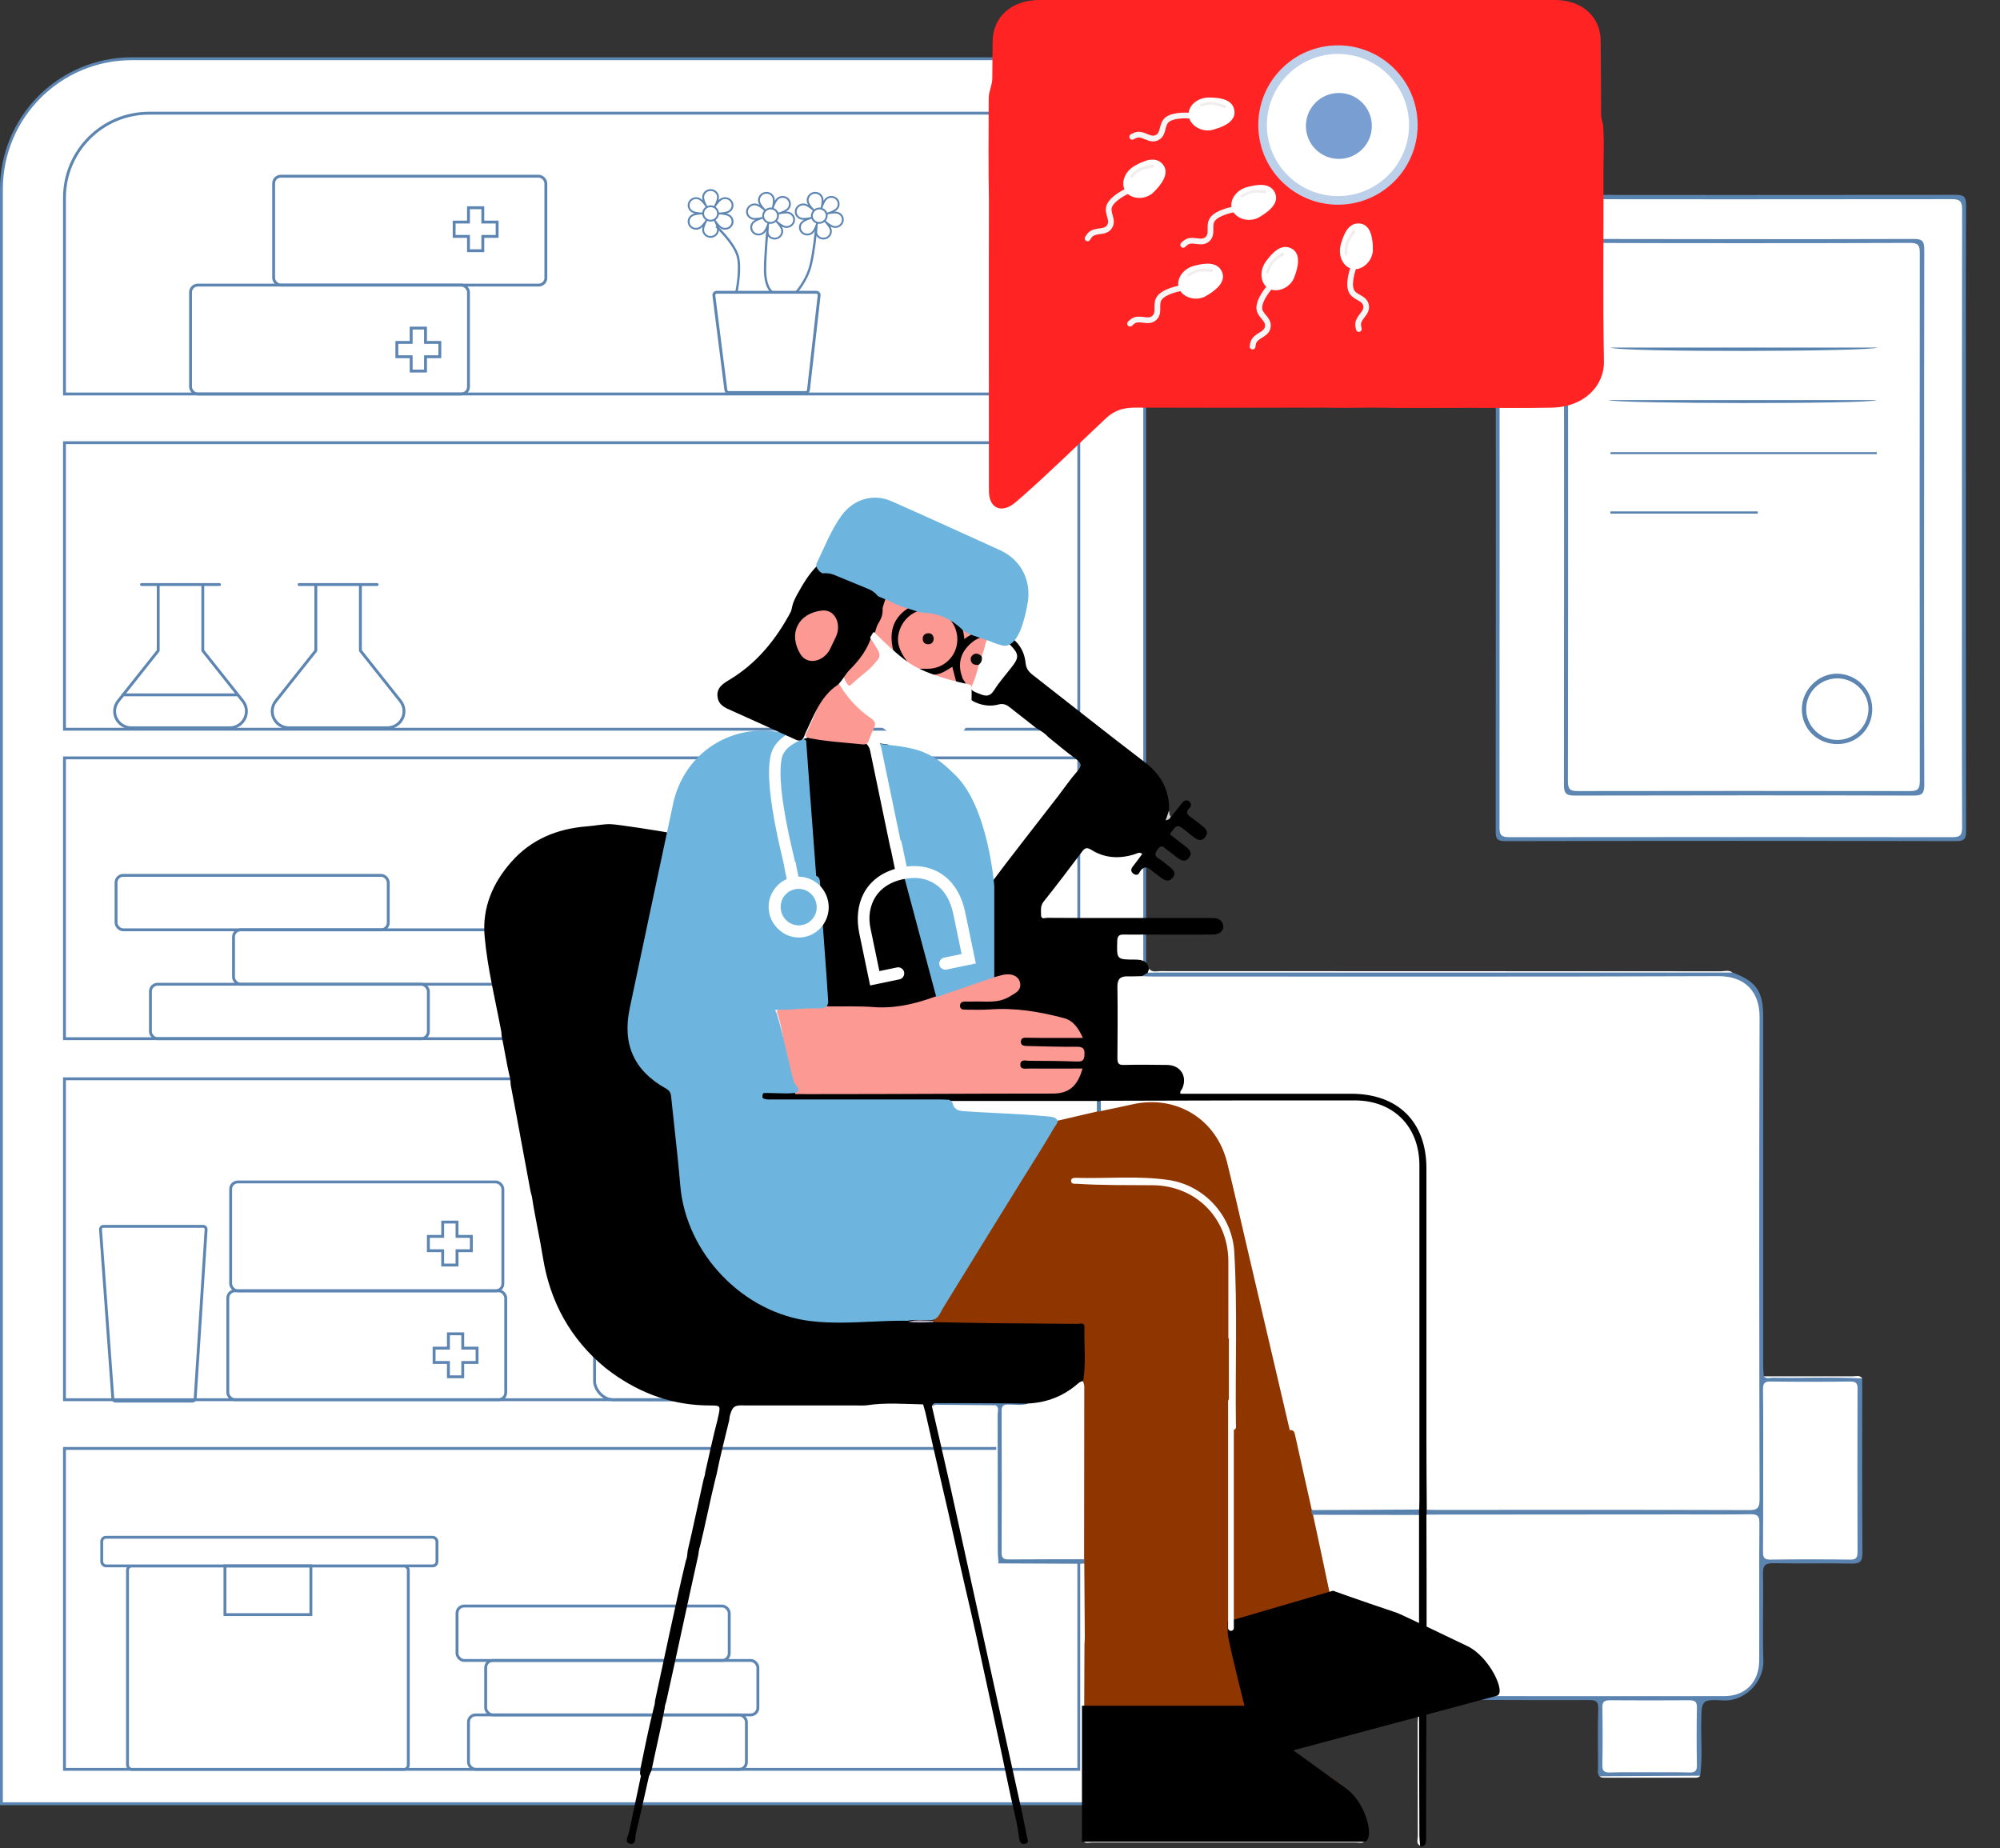 <svg width="698" height="645" viewBox="0 0 698 645" fill="none" xmlns="http://www.w3.org/2000/svg">
<rect x="0" y="0" width="698" height="645" fill="#333333" stroke="none"/>
<path d="M686.098 180.811C686.098 217.137 686.098 253.463 686.161 289.852C686.161 292.554 685.784 293.56 682.641 293.56C630.289 293.434 577.937 293.434 525.522 293.56C522.883 293.56 521.94 293.057 522.003 290.166C522.066 217.263 522.066 144.36 522.003 71.519C522.003 68.691 522.757 68 525.522 68C577.874 68.063 630.226 68.063 682.641 68C685.407 68 686.161 68.691 686.161 71.519C686.035 107.908 686.098 144.36 686.098 180.811Z" fill="#5983AF"/>
<path d="M684.715 180.999C684.715 216.885 684.652 252.834 684.778 288.72C684.778 291.548 684.024 292.177 681.259 292.177C629.724 292.114 578.252 292.114 526.717 292.177C523.826 292.177 523.323 291.297 523.323 288.657C523.386 216.823 523.386 144.988 523.323 73.153C523.323 70.262 524.14 69.508 526.968 69.508C578.377 69.571 629.787 69.571 681.196 69.508C684.213 69.508 684.778 70.451 684.778 73.216C684.715 109.165 684.715 145.051 684.715 180.999Z" fill="white"/>
<path d="M671.517 180.685C671.517 211.794 671.454 242.841 671.58 273.95C671.58 276.841 670.826 277.658 667.935 277.658C628.467 277.533 588.998 277.595 549.53 277.658C546.702 277.658 545.822 276.967 545.822 274.013C545.885 211.606 545.885 149.198 545.822 86.853C545.822 84.025 546.576 83.397 549.279 83.397C588.873 83.459 628.404 83.522 667.998 83.397C670.952 83.397 671.58 84.276 671.58 87.105C671.517 118.277 671.517 149.449 671.517 180.685Z" fill="#5D85B1"/>
<path d="M547.268 180.496C547.268 149.827 547.268 119.157 547.205 88.487C547.205 85.848 547.582 84.779 550.661 84.779C589.313 84.905 627.901 84.905 666.552 84.779C669.381 84.779 670.009 85.534 670.009 88.236C669.946 149.701 669.946 211.166 670.009 272.631C670.009 275.459 669.192 276.087 666.49 276.087C627.838 276.024 589.25 276.024 550.599 276.087C547.708 276.087 547.205 275.207 547.205 272.568C547.268 241.835 547.268 211.166 547.268 180.496Z" fill="white"/>
<path d="M562.1 157.809C593.084 157.809 624.067 157.809 654.988 157.809C654.988 158.06 654.988 158.249 654.988 158.5C624.005 158.5 593.021 158.5 562.037 158.5C562.1 158.249 562.1 158.06 562.1 157.809Z" fill="#5882AE"/>
<path d="M562.037 121.294C593.021 121.294 624.005 121.294 655.303 121.294C653.292 122.739 565.054 122.991 562.037 121.294Z" fill="#5882AE"/>
<path d="M654.988 139.646C651.846 141.091 564.048 140.902 561.408 139.646C593.083 139.646 624.004 139.646 654.988 139.646Z" fill="#5882AE"/>
<path d="M653.417 247.492C653.417 254.343 648.138 259.622 641.35 259.685C634.311 259.748 628.844 254.406 628.844 247.492C628.844 240.768 634.626 234.986 641.288 235.111C648.075 235.3 653.417 240.768 653.417 247.492Z" fill="#5C85B1"/>
<path d="M562.037 178.485C579.194 178.485 596.289 178.485 613.446 178.485C613.446 178.737 613.446 178.988 613.446 179.24C596.289 179.24 579.131 179.24 562.037 179.24C562.037 178.988 562.037 178.737 562.037 178.485Z" fill="#5882AE"/>
<path d="M641.35 236.745C647.258 236.808 652.16 241.773 652.097 247.555C651.972 253.525 647.132 258.239 641.225 258.239C635.317 258.239 630.352 253.4 630.352 247.555C630.289 241.584 635.191 236.745 641.35 236.745Z" fill="white"/>
<path d="M46 20.5H354C379.129 20.5 399.5 40.871 399.5 66V629.5H0.5V66C0.5 40.871 20.871 20.5 46 20.5Z" fill="white" stroke="#5D85B1"/>
<path d="M52 39.5H346C362.845 39.5 376.5 53.155 376.5 70V137.5H22.5V69C22.5 52.708 35.708 39.5 52 39.5Z" fill="white" stroke="#5D85B1"/>
<path d="M284.881 102H250.135C249.533 102 249.067 102.528 249.143 103.126L253.329 136.126C253.392 136.625 253.818 137 254.321 137H281.16C281.669 137 282.096 136.618 282.153 136.112L285.875 103.112C285.941 102.519 285.478 102 284.881 102Z" stroke="#5D85B1"/>
<path d="M22.5 264.5H376.5V362.5H22.5V264.5Z" fill="white" stroke="#5D85B1"/>
<path d="M22.5 154.5H376.5V254.5H22.5V154.5Z" fill="white" stroke="#5D85B1"/>
<path d="M22.5 376.5H376.5V488.5H22.5V376.5Z" fill="white" stroke="#5D85B1"/>
<path d="M22.5 505.5H376.5V617.5H22.5V505.5Z" fill="white" stroke="#5D85B1"/>
<rect x="95.5" y="61.5" width="95" height="38" rx="2.5" stroke="#5D85B1"/>
<rect x="80.5" y="412.5" width="95" height="38" rx="2.5" stroke="#5D85B1"/>
<rect x="81.5" y="324.5" width="95" height="19" rx="2.5" stroke="#5D85B1"/>
<rect x="169.5" y="579.5" width="95" height="19" rx="2.5" stroke="#5D85B1"/>
<rect x="40.5" y="305.5" width="95" height="19" rx="2.5" stroke="#5D85B1"/>
<rect x="159.5" y="560.5" width="95" height="19" rx="2.5" stroke="#5D85B1"/>
<g clip-path="url(#clip0_881_753)">
<path d="M158 77H163V72H169V77H174V83H169V88H163V83H158V77ZM164 82V87H168V82H173V78H168V73H164V78H159V82H164Z" fill="#5D85B1"/>
</g>
<path d="M149 431H154V426H160V431H165V437H160V442H154V437H149V431ZM155 436V441H159V436H164V432H159V427H155V432H150V436H155Z" fill="#5D85B1"/>
<path d="M243 448.438H251.438V440H261.562V448.438H270V458.562H261.562V467H251.438V458.562H243V448.438ZM253.125 456.875V465.312H259.875V456.875H268.312V450.125H259.875V441.688H253.125V450.125H244.688V456.875H253.125Z" fill="#5D85B1"/>
<path d="M138 119H143V114H149V119H154V125H149V130H143V125H138V119ZM144 124V129H148V124H153V120H148V115H144V120H139V124H144Z" fill="#5D85B1"/>
<path d="M151 470H156V465H162V470H167V476H162V481H156V476H151V470ZM157 475V480H161V475H166V471H161V466H157V471H152V475H157Z" fill="#5D85B1"/>
<rect x="66.5" y="99.5" width="97" height="38" rx="2.5" stroke="#5D85B1"/>
<rect x="79.5" y="450.5" width="97" height="38" rx="2.5" stroke="#5D85B1"/>
<rect x="52.5" y="343.5" width="97" height="19" rx="2.5" stroke="#5D85B1"/>
<rect x="163.5" y="598.5" width="97" height="19" rx="2.5" stroke="#5D85B1"/>
<path d="M254.528 74.879C254.205 74.71 253.861 74.582 253.504 74.5C253.861 74.418 254.205 74.29 254.528 74.121C254.861 73.935 255.152 73.687 255.386 73.392C255.62 73.097 255.792 72.76 255.892 72.4C255.991 72.041 256.016 71.666 255.966 71.297C255.916 70.928 255.791 70.572 255.599 70.25C255.407 69.928 255.151 69.645 254.846 69.419C254.541 69.192 254.193 69.026 253.822 68.93C253.451 68.833 253.064 68.809 252.683 68.857C252.301 68.906 251.934 69.027 251.601 69.213C251.288 69.399 251.002 69.624 250.75 69.882C250.855 69.541 250.913 69.189 250.922 68.833C250.922 68.082 250.614 67.361 250.065 66.83C249.516 66.299 248.772 66 247.996 66C247.219 66 246.475 66.299 245.926 66.83C245.377 67.361 245.069 68.082 245.069 68.833C245.079 69.189 245.136 69.541 245.241 69.882C244.989 69.624 244.703 69.399 244.39 69.213C243.718 68.837 242.919 68.735 242.169 68.93C241.419 69.124 240.78 69.599 240.392 70.25C240.004 70.901 239.899 71.674 240.1 72.4C240.301 73.126 240.791 73.745 241.464 74.121C241.786 74.29 242.13 74.418 242.487 74.5C242.13 74.582 241.786 74.71 241.464 74.879C240.791 75.255 240.301 75.874 240.1 76.6C239.899 77.326 240.004 78.099 240.392 78.75C240.78 79.401 241.419 79.876 242.169 80.07C242.919 80.265 243.718 80.163 244.39 79.787C244.703 79.601 244.989 79.376 245.241 79.118C245.136 79.459 245.079 79.811 245.069 80.167C245.069 80.918 245.377 81.639 245.926 82.17C246.475 82.701 247.219 83 247.996 83C248.772 83 249.516 82.701 250.065 82.17C250.614 81.639 250.922 80.918 250.922 80.167C250.913 79.811 250.855 79.459 250.75 79.118C251.002 79.376 251.288 79.601 251.601 79.787C252.046 80.037 252.55 80.168 253.064 80.168C253.322 80.168 253.578 80.135 253.826 80.07C254.386 79.925 254.89 79.623 255.272 79.202C255.655 78.78 255.899 78.258 255.975 77.701C256.051 77.145 255.954 76.579 255.697 76.076C255.44 75.573 255.034 75.155 254.532 74.875L254.528 74.879ZM251.926 69.758C252.449 69.466 253.07 69.387 253.654 69.538C254.237 69.689 254.734 70.059 255.036 70.565C255.338 71.071 255.419 71.672 255.263 72.237C255.107 72.802 254.725 73.283 254.203 73.575C253.638 73.89 252.591 74.099 251.159 74.184L250.902 74.171C250.855 73.788 250.729 73.418 250.529 73.084C250.33 72.75 250.062 72.459 249.743 72.229C249.783 72.15 249.824 72.079 249.86 72.005C250.652 70.847 251.361 70.075 251.926 69.758ZM247.996 76.704C247.545 76.704 247.105 76.575 246.731 76.332C246.357 76.09 246.065 75.746 245.893 75.343C245.72 74.941 245.675 74.498 245.763 74.07C245.851 73.643 246.068 73.25 246.386 72.942C246.704 72.634 247.11 72.424 247.552 72.339C247.993 72.254 248.451 72.297 248.867 72.464C249.283 72.631 249.638 72.913 249.888 73.276C250.138 73.638 250.272 74.064 250.272 74.5C250.272 75.085 250.032 75.645 249.605 76.058C249.178 76.472 248.599 76.704 247.996 76.704ZM247.996 66.63C248.599 66.63 249.178 66.862 249.605 67.275C250.032 67.688 250.272 68.249 250.272 68.833C250.272 69.463 249.935 70.447 249.296 71.69C249.249 71.759 249.203 71.828 249.156 71.899C248.79 71.746 248.395 71.667 247.996 71.667C247.598 71.667 247.203 71.746 246.837 71.899C246.79 71.828 246.744 71.759 246.697 71.69C246.056 70.447 245.719 69.463 245.719 68.833C245.719 68.249 245.959 67.688 246.386 67.275C246.813 66.862 247.392 66.63 247.996 66.63ZM241.789 73.575C241.266 73.283 240.884 72.802 240.728 72.237C240.572 71.672 240.654 71.071 240.955 70.565C241.257 70.059 241.754 69.689 242.338 69.538C242.921 69.387 243.542 69.466 244.065 69.758C244.63 70.073 245.34 70.847 246.132 72.005C246.17 72.079 246.213 72.153 246.249 72.229C245.929 72.459 245.661 72.75 245.462 73.084C245.263 73.418 245.136 73.788 245.089 74.171L244.832 74.184C243.4 74.099 242.354 73.891 241.789 73.575ZM244.065 79.242C243.806 79.387 243.52 79.481 243.224 79.518C242.928 79.556 242.626 79.537 242.338 79.462C242.049 79.387 241.778 79.258 241.541 79.082C241.304 78.906 241.105 78.686 240.955 78.435C240.806 78.184 240.709 77.908 240.67 77.621C240.631 77.334 240.651 77.042 240.728 76.763C240.805 76.483 240.939 76.221 241.121 75.992C241.303 75.762 241.53 75.57 241.789 75.425C242.358 75.11 243.4 74.901 244.832 74.816L245.089 74.829C245.136 75.212 245.263 75.582 245.462 75.916C245.661 76.25 245.929 76.541 246.249 76.771C246.209 76.85 246.167 76.921 246.132 76.995C245.34 78.153 244.63 78.925 244.065 79.242ZM247.996 82.37C247.392 82.37 246.813 82.138 246.386 81.725C245.959 81.312 245.719 80.751 245.719 80.167C245.719 79.537 246.056 78.553 246.695 77.31C246.742 77.241 246.788 77.172 246.836 77.101C247.202 77.254 247.596 77.333 247.995 77.333C248.394 77.333 248.788 77.254 249.154 77.101C249.201 77.172 249.248 77.241 249.295 77.31C249.935 78.553 250.27 79.535 250.27 80.167C250.27 80.751 250.031 81.311 249.604 81.724C249.178 82.138 248.599 82.37 247.996 82.37ZM255.036 78.435C254.886 78.686 254.687 78.906 254.45 79.082C254.213 79.258 253.942 79.387 253.654 79.462C253.365 79.537 253.064 79.556 252.767 79.518C252.471 79.481 252.185 79.387 251.926 79.242C251.361 78.927 250.652 78.153 249.86 76.995C249.822 76.921 249.778 76.847 249.743 76.771C250.062 76.541 250.33 76.25 250.529 75.916C250.729 75.582 250.855 75.212 250.902 74.829L251.159 74.816C252.591 74.901 253.638 75.109 254.203 75.425C254.461 75.57 254.688 75.762 254.87 75.992C255.052 76.221 255.186 76.483 255.263 76.763C255.341 77.042 255.36 77.334 255.321 77.621C255.282 77.908 255.185 78.185 255.036 78.435Z" fill="#5D85B1"/>
<path d="M262.72 77.337C262.988 77.089 263.287 76.877 263.611 76.706C263.245 76.719 262.879 76.685 262.524 76.604C262.154 76.51 261.808 76.347 261.506 76.122C261.203 75.898 260.95 75.617 260.761 75.295C260.572 74.974 260.451 74.618 260.404 74.249C260.357 73.879 260.385 73.504 260.487 73.143C260.589 72.781 260.763 72.442 260.999 72.145C261.235 71.847 261.528 71.596 261.862 71.407C262.196 71.218 262.563 71.094 262.944 71.043C263.325 70.991 263.711 71.012 264.081 71.106C264.431 71.204 264.765 71.348 265.076 71.532C264.886 71.23 264.739 70.904 264.638 70.564C264.444 69.838 264.555 69.062 264.947 68.407C265.34 67.751 265.982 67.27 266.732 67.069C267.481 66.868 268.278 66.964 268.945 67.335C269.613 67.707 270.097 68.323 270.292 69.049C270.375 69.394 270.41 69.75 270.397 70.106C270.574 69.791 270.792 69.5 271.046 69.24C271.598 68.703 272.343 68.397 273.118 68.391C273.892 68.385 274.633 68.678 275.176 69.207C275.719 69.735 276.021 70.455 276.015 71.208C276.009 71.961 275.695 72.686 275.143 73.223C274.876 73.47 274.576 73.683 274.252 73.854C274.619 73.841 274.984 73.875 275.339 73.956C276.086 74.144 276.72 74.615 277.102 75.264C277.484 75.914 277.582 76.688 277.376 77.417C277.17 78.146 276.675 78.77 276.001 79.152C275.327 79.534 274.529 79.643 273.783 79.454C273.432 79.355 273.098 79.212 272.787 79.028C272.977 79.33 273.124 79.655 273.225 79.996C273.42 80.722 273.308 81.498 272.916 82.153C272.523 82.808 271.881 83.289 271.132 83.49C270.382 83.691 269.586 83.595 268.918 83.224C268.25 82.853 267.766 82.237 267.571 81.511C267.489 81.165 267.453 80.81 267.466 80.454C267.29 80.768 267.071 81.06 266.817 81.32C266.453 81.676 265.999 81.934 265.503 82.067C265.254 82.133 264.998 82.167 264.741 82.169C264.163 82.174 263.598 82.013 263.12 81.704C262.641 81.396 262.27 80.955 262.053 80.437C261.836 79.919 261.783 79.348 261.901 78.795C262.019 78.243 262.302 77.734 262.715 77.334L262.72 77.337ZM263.908 71.717C263.327 71.57 262.706 71.654 262.182 71.951C261.658 72.248 261.273 72.734 261.113 73.301C260.952 73.868 261.029 74.47 261.326 74.975C261.623 75.48 262.116 75.846 262.697 75.993C263.324 76.151 264.389 76.082 265.794 75.794L266.039 75.714C265.985 75.332 266.012 74.942 266.118 74.568C266.224 74.194 266.407 73.843 266.656 73.538C266.597 73.472 266.539 73.415 266.485 73.352C265.421 72.439 264.535 71.876 263.908 71.717ZM269.502 77.408C269.937 77.292 270.328 77.053 270.627 76.722C270.926 76.392 271.119 75.984 271.181 75.55C271.243 75.117 271.172 74.677 270.977 74.287C270.781 73.897 270.47 73.573 270.083 73.358C269.696 73.143 269.25 73.045 268.801 73.077C268.353 73.109 267.922 73.27 267.563 73.539C267.205 73.807 266.934 74.172 266.787 74.587C266.639 75.002 266.62 75.448 266.733 75.869C266.884 76.433 267.261 76.913 267.78 77.201C268.299 77.49 268.919 77.565 269.502 77.408ZM266.895 67.678C266.311 67.834 265.812 68.208 265.507 68.718C265.202 69.227 265.115 69.831 265.266 70.395C265.429 71.004 266.009 71.867 266.948 72.903C267.011 72.956 267.074 73.011 267.138 73.067C267.452 72.825 267.812 72.646 268.197 72.543C268.583 72.44 268.984 72.414 269.377 72.467C269.405 72.387 269.431 72.308 269.459 72.23C269.756 70.863 269.827 69.825 269.664 69.217C269.512 68.653 269.136 68.173 268.616 67.885C268.097 67.596 267.478 67.521 266.895 67.678ZM274.688 72.78C275.117 72.362 275.361 71.799 275.366 71.213C275.371 70.627 275.136 70.067 274.713 69.657C274.291 69.246 273.715 69.018 273.113 69.022C272.51 69.027 271.93 69.265 271.501 69.682C271.037 70.132 270.552 71.064 270.086 72.387C270.069 72.469 270.046 72.551 270.031 72.634C270.4 72.773 270.733 72.985 271.012 73.256C271.291 73.527 271.51 73.852 271.654 74.21L271.905 74.156C273.267 73.703 274.224 73.231 274.688 72.78ZM273.956 78.843C274.243 78.916 274.543 78.932 274.84 78.892C275.136 78.852 275.422 78.755 275.681 78.608C275.941 78.461 276.169 78.266 276.352 78.035C276.536 77.803 276.671 77.54 276.75 77.259C276.83 76.978 276.852 76.686 276.815 76.398C276.779 76.111 276.684 75.835 276.537 75.585C276.39 75.335 276.193 75.116 275.958 74.941C275.723 74.767 275.454 74.639 275.166 74.567C274.535 74.41 273.474 74.477 272.069 74.766L271.824 74.845C271.878 75.227 271.852 75.618 271.745 75.992C271.639 76.366 271.456 76.716 271.207 77.022C271.266 77.087 271.324 77.145 271.378 77.207C272.442 78.121 273.328 78.683 273.956 78.843ZM270.969 82.882C271.552 82.726 272.051 82.352 272.356 81.842C272.662 81.332 272.748 80.729 272.597 80.164C272.434 79.556 271.854 78.693 270.915 77.657C270.852 77.603 270.789 77.548 270.725 77.492C270.411 77.735 270.051 77.913 269.666 78.016C269.281 78.12 268.879 78.145 268.486 78.092C268.459 78.173 268.432 78.252 268.404 78.33C268.108 79.697 268.038 80.732 268.201 81.342C268.352 81.906 268.729 82.386 269.248 82.674C269.767 82.963 270.386 83.038 270.969 82.882ZM263.15 80.903C263.359 81.106 263.608 81.267 263.883 81.376C264.157 81.485 264.452 81.54 264.751 81.537C265.049 81.535 265.345 81.475 265.621 81.362C265.898 81.249 266.15 81.084 266.362 80.877C266.826 80.427 267.312 79.495 267.777 78.172C267.794 78.091 267.817 78.008 267.832 77.926C267.464 77.786 267.13 77.574 266.851 77.303C266.572 77.032 266.354 76.708 266.209 76.35L265.958 76.403C264.596 76.856 263.64 77.328 263.176 77.779C262.963 77.986 262.794 78.231 262.677 78.5C262.561 78.769 262.5 79.056 262.497 79.347C262.495 79.637 262.551 79.923 262.663 80.19C262.775 80.457 262.941 80.7 263.15 80.903Z" fill="#5D85B1"/>
<path d="M279.72 77.337C279.988 77.089 280.287 76.877 280.611 76.706C280.245 76.719 279.879 76.685 279.524 76.604C279.154 76.51 278.808 76.347 278.506 76.122C278.203 75.898 277.95 75.617 277.761 75.295C277.572 74.974 277.451 74.618 277.404 74.249C277.357 73.879 277.385 73.504 277.487 73.143C277.589 72.781 277.763 72.442 277.999 72.145C278.235 71.847 278.528 71.596 278.862 71.407C279.196 71.218 279.563 71.094 279.944 71.043C280.325 70.991 280.711 71.012 281.081 71.106C281.431 71.204 281.765 71.348 282.076 71.532C281.886 71.23 281.739 70.904 281.638 70.564C281.444 69.838 281.555 69.062 281.947 68.407C282.34 67.751 282.982 67.27 283.732 67.069C284.481 66.868 285.278 66.964 285.945 67.335C286.613 67.707 287.097 68.323 287.292 69.049C287.375 69.394 287.41 69.75 287.397 70.106C287.574 69.791 287.792 69.5 288.046 69.24C288.598 68.703 289.343 68.397 290.118 68.391C290.892 68.385 291.633 68.678 292.176 69.207C292.719 69.735 293.021 70.455 293.015 71.208C293.009 71.961 292.695 72.686 292.143 73.223C291.876 73.47 291.576 73.683 291.252 73.854C291.619 73.841 291.984 73.875 292.339 73.956C293.086 74.144 293.72 74.615 294.102 75.264C294.484 75.914 294.582 76.688 294.376 77.417C294.17 78.146 293.675 78.77 293.001 79.152C292.327 79.534 291.529 79.643 290.783 79.454C290.432 79.355 290.098 79.212 289.787 79.028C289.977 79.33 290.124 79.655 290.225 79.996C290.42 80.722 290.308 81.498 289.916 82.153C289.523 82.808 288.881 83.289 288.132 83.49C287.382 83.691 286.586 83.595 285.918 83.224C285.25 82.853 284.766 82.237 284.571 81.511C284.489 81.165 284.453 80.81 284.466 80.454C284.29 80.768 284.071 81.06 283.817 81.32C283.453 81.676 282.999 81.934 282.503 82.067C282.254 82.133 281.998 82.167 281.741 82.169C281.163 82.174 280.598 82.013 280.12 81.704C279.641 81.396 279.27 80.955 279.053 80.437C278.836 79.919 278.783 79.348 278.901 78.795C279.019 78.243 279.302 77.734 279.715 77.334L279.72 77.337ZM280.908 71.717C280.327 71.57 279.706 71.654 279.182 71.951C278.658 72.248 278.273 72.734 278.113 73.301C277.952 73.868 278.029 74.47 278.326 74.975C278.623 75.48 279.116 75.846 279.697 75.993C280.324 76.151 281.389 76.082 282.794 75.794L283.039 75.714C282.985 75.332 283.012 74.942 283.118 74.568C283.224 74.194 283.407 73.843 283.656 73.538C283.597 73.472 283.539 73.415 283.485 73.352C282.421 72.439 281.535 71.876 280.908 71.717ZM286.502 77.408C286.937 77.292 287.328 77.053 287.627 76.722C287.926 76.392 288.119 75.984 288.181 75.55C288.243 75.117 288.172 74.677 287.977 74.287C287.781 73.897 287.47 73.573 287.083 73.358C286.696 73.143 286.25 73.045 285.801 73.077C285.353 73.109 284.922 73.27 284.563 73.539C284.205 73.807 283.934 74.172 283.787 74.587C283.639 75.002 283.62 75.448 283.733 75.869C283.884 76.433 284.261 76.913 284.78 77.201C285.299 77.49 285.919 77.565 286.502 77.408ZM283.895 67.678C283.311 67.834 282.812 68.208 282.507 68.718C282.202 69.227 282.115 69.831 282.266 70.395C282.429 71.004 283.009 71.867 283.948 72.903C284.011 72.956 284.074 73.011 284.138 73.067C284.452 72.825 284.812 72.646 285.197 72.543C285.583 72.44 285.984 72.414 286.377 72.467C286.405 72.387 286.431 72.308 286.459 72.23C286.756 70.863 286.827 69.825 286.664 69.217C286.512 68.653 286.136 68.173 285.616 67.885C285.097 67.596 284.478 67.521 283.895 67.678ZM291.688 72.78C292.117 72.362 292.361 71.799 292.366 71.213C292.371 70.627 292.136 70.067 291.713 69.657C291.291 69.246 290.715 69.018 290.113 69.022C289.51 69.027 288.93 69.265 288.501 69.682C288.037 70.132 287.552 71.064 287.086 72.387C287.069 72.469 287.046 72.551 287.031 72.634C287.4 72.773 287.733 72.985 288.012 73.256C288.291 73.527 288.51 73.852 288.654 74.21L288.905 74.156C290.267 73.703 291.224 73.231 291.688 72.78ZM290.956 78.843C291.243 78.916 291.543 78.932 291.84 78.892C292.136 78.852 292.422 78.755 292.681 78.608C292.941 78.461 293.169 78.266 293.352 78.035C293.536 77.803 293.671 77.54 293.75 77.259C293.83 76.978 293.852 76.686 293.815 76.398C293.779 76.111 293.684 75.835 293.537 75.585C293.39 75.335 293.193 75.116 292.958 74.941C292.723 74.767 292.454 74.639 292.166 74.567C291.535 74.41 290.474 74.477 289.069 74.766L288.824 74.845C288.878 75.227 288.852 75.618 288.745 75.992C288.639 76.366 288.456 76.716 288.207 77.022C288.266 77.087 288.324 77.145 288.378 77.207C289.442 78.121 290.328 78.683 290.956 78.843ZM287.969 82.882C288.552 82.726 289.051 82.352 289.356 81.842C289.662 81.332 289.748 80.729 289.597 80.164C289.434 79.556 288.854 78.693 287.915 77.657C287.852 77.603 287.789 77.548 287.725 77.492C287.411 77.735 287.051 77.913 286.666 78.016C286.281 78.12 285.879 78.145 285.486 78.092C285.459 78.173 285.432 78.252 285.404 78.33C285.108 79.697 285.038 80.732 285.201 81.342C285.352 81.906 285.729 82.386 286.248 82.674C286.767 82.963 287.386 83.038 287.969 82.882ZM280.15 80.903C280.359 81.106 280.608 81.267 280.883 81.376C281.157 81.485 281.452 81.54 281.751 81.537C282.049 81.535 282.345 81.475 282.621 81.362C282.898 81.249 283.15 81.084 283.362 80.877C283.826 80.427 284.312 79.495 284.777 78.172C284.794 78.091 284.817 78.008 284.832 77.926C284.464 77.786 284.13 77.574 283.851 77.303C283.572 77.032 283.354 76.708 283.209 76.35L282.958 76.403C281.596 76.856 280.64 77.328 280.176 77.779C279.963 77.986 279.794 78.231 279.677 78.5C279.561 78.769 279.5 79.056 279.497 79.347C279.495 79.637 279.551 79.923 279.663 80.19C279.775 80.457 279.941 80.7 280.15 80.903Z" fill="#5D85B1"/>
<path d="M250 79C250 79 255.857 84.45 257.348 89C258.815 93.473 257 102 257 102" stroke="#5D85B1" stroke-width="0.8"/>
<path d="M267.92 79C267.92 79 267 89.212 267 94C267 100.5 269.5 102 269.5 102" stroke="#5D85B1" stroke-width="0.8"/>
<path d="M284.92 79C284.92 79 283.992 89.45 282.5 94C281.034 98.473 277.92 102 277.92 102" stroke="#5D85B1" stroke-width="0.8"/>
<rect x="44.5" y="546.5" width="98" height="71" rx="1.5" fill="white" stroke="#5D85B1"/>
<rect x="35.5" y="536.5" width="117" height="10" rx="1.5" fill="white" stroke="#5D85B1"/>
<rect x="78.5" y="546.5" width="30" height="17" stroke="#5D85B1"/>
<path d="M70.933 428H36.075C35.495 428 35.036 428.493 35.078 429.073L39.373 488.073C39.41 488.595 39.846 489 40.37 489H67.116C67.643 489 68.08 488.591 68.114 488.065L71.931 429.065C71.968 428.488 71.511 428 70.933 428Z" stroke="#5D85B1"/>
<path d="M125.779 204V227.077L139.743 244.654C140.423 245.505 140.847 246.528 140.966 247.607C141.084 248.685 140.893 249.775 140.414 250.751C139.935 251.727 139.187 252.549 138.256 253.124C137.326 253.699 136.251 254.002 135.153 254H100.847C99.749 254.002 98.674 253.699 97.743 253.124C96.813 252.549 96.065 251.727 95.586 250.751C95.107 249.775 94.916 248.685 95.034 247.607C95.153 246.528 95.577 245.505 96.257 244.654L110.221 227.077V204M104.386 204H131.614" stroke="#5D85B1" stroke-linecap="round" stroke-linejoin="round"/>
<path d="M70.779 204V227.077L84.743 244.654C85.423 245.505 85.847 246.528 85.966 247.607C86.084 248.685 85.893 249.775 85.414 250.751C84.935 251.727 84.187 252.549 83.257 253.124C82.326 253.699 81.251 254.002 80.153 254H45.847C44.749 254.002 43.674 253.699 42.743 253.124C41.813 252.549 41.065 251.727 40.586 250.751C40.107 249.775 39.916 248.685 40.034 247.607C40.153 246.528 40.577 245.505 41.257 244.654L55.221 227.077V204M49.386 204H76.614" stroke="#5D85B1" stroke-linecap="round" stroke-linejoin="round"/>
<path d="M42.5 242.5H83" stroke="#5D85B1"/>
<rect x="207.5" y="419.5" width="99" height="69" rx="6.5" stroke="#5D85B1"/>
<path d="M232 419.182V407C232 406.448 232.448 406 233 406H280C280.552 406 281 406.448 281 407V419.5" stroke="#5D85B1"/>
<path d="M234 419.717V409C234 408.448 234.448 408 235 408H278C278.552 408 279 408.448 279 409V420" stroke="#5D85B1"/>
<path d="M345.068 33.881C345.165 31.73 346.287 29.62 346.309 27.467C346.352 23.118 346.365 18.743 346.43 14.413C346.511 5.88 353.071 0 362.71 0C422.728 0 482.665 0 542.682 0C552.159 0 558.558 5.808 558.639 14.27C558.714 22.92 558.789 31.508 558.799 40.15C558.801 41.47 559.365 42.718 559.53 44.028V44.028C559.854 48.833 559.692 53.709 559.611 58.585C559.611 59.23 559.611 59.947 559.611 60.593C559.692 82.392 559.368 104.191 559.773 126.062C559.935 134.81 552.726 141.981 541.872 142.268C532.315 142.483 522.758 142.339 513.2 142.339C502.023 142.339 490.845 142.483 479.668 142.268C479.182 142.268 478.615 142.268 478.129 142.268C472.621 142.339 467.032 142.411 461.525 142.268C439.656 142.339 417.868 142.339 395.999 142.268C391.868 142.268 388.791 143.343 386.037 145.925C376.236 155.103 366.679 164.569 356.554 173.461C355.177 174.608 353.962 175.899 352.261 176.759C349.265 178.265 346.673 177.333 345.62 174.464C345.215 173.317 345.134 172.098 345.134 170.951C345.134 137.32 345.053 103.617 345.134 69.987C344.891 58.227 345.053 46.467 345.053 34.706C345.053 34.424 345.056 34.149 345.068 33.881Z" fill="#FF2323"/>
<path d="M393.004 66.901C393.004 66.901 388.48 69.042 387.251 71.696C386.044 74.301 388.767 76.609 387.251 79.047C385.658 81.609 382.063 79.856 380.219 82.243C379.944 82.6 379.58 83.202 379.58 83.202" stroke="#F5F5F5" stroke-width="2" stroke-linecap="round"/>
<path d="M405.79 57.312C408.487 60.484 405.15 64.664 402.309 67.39C399.077 70.084 394.288 69.359 392.685 66.582C391.081 63.804 392.537 59.882 395.881 57.952C399.225 56.021 403.277 54.359 405.79 57.312Z" fill="white"/>
<path d="M394.922 61.543C394.922 61.543 396.638 59.589 398.118 58.986C399.74 58.324 402.273 57.938 402.273 57.938" stroke="url(#paint0_linear_881_753)" stroke-linecap="round"/>
<path d="M414.919 40.349C414.919 40.349 409.931 39.941 407.54 41.624C405.192 43.277 406.396 46.637 403.864 47.991C401.204 49.413 398.967 46.098 396.176 47.243C395.76 47.414 395.143 47.754 395.143 47.754" stroke="#F5F5F5" stroke-width="2" stroke-linecap="round"/>
<path d="M430.786 38.438C431.536 42.533 426.556 44.485 422.733 45.425C418.587 46.142 414.802 43.12 414.802 39.913C414.802 36.706 418.024 34.037 421.885 34.037C425.747 34.037 430.087 34.624 430.786 38.438Z" fill="white"/>
<path d="M419.259 36.667C419.259 36.667 421.722 35.834 423.306 36.051C425.042 36.289 427.428 37.222 427.428 37.222" stroke="url(#paint1_linear_881_753)" stroke-linecap="round"/>
<path d="M430.119 73.193C430.119 73.193 425.194 74.09 423.32 76.335C421.481 78.539 423.513 81.473 421.418 83.436C419.216 85.499 416.197 82.875 413.798 84.704C413.44 84.976 412.933 85.464 412.933 85.464" stroke="#F5F5F5" stroke-width="2" stroke-linecap="round"/>
<path d="M444.95 67.24C446.734 71.002 442.429 74.175 438.98 76.073C435.161 77.839 430.722 75.899 429.892 72.802C429.062 69.704 431.484 66.292 435.213 65.293C438.943 64.293 443.288 63.737 444.95 67.24Z" fill="white"/>
<path d="M433.358 68.513C433.358 68.513 435.521 67.07 437.107 66.87C438.845 66.651 441.392 66.934 441.392 66.934" stroke="url(#paint2_linear_881_753)" stroke-linecap="round"/>
<path d="M411.58 100.68C411.58 100.68 406.656 101.576 404.782 103.822C402.943 106.026 404.974 108.96 402.879 110.922C400.678 112.985 397.659 110.361 395.26 112.19C394.902 112.463 394.394 112.951 394.394 112.951" stroke="#F5F5F5" stroke-width="2" stroke-linecap="round"/>
<path d="M426.412 94.727C428.196 98.489 423.891 101.663 420.441 103.561C416.623 105.326 412.184 103.387 411.354 100.289C410.524 97.191 412.946 93.779 416.675 92.78C420.405 91.781 424.75 91.224 426.412 94.727Z" fill="white"/>
<path d="M414.82 96C414.82 96 416.983 94.557 418.569 94.357C420.307 94.138 422.853 94.421 422.853 94.421" stroke="url(#paint3_linear_881_753)" stroke-linecap="round"/>
<path d="M442.802 100.606C442.802 100.606 439.536 104.398 439.49 107.323C439.445 110.193 442.869 111.198 442.474 114.041C442.058 117.029 438.061 116.887 437.345 119.817C437.238 120.254 437.15 120.952 437.15 120.952" stroke="#F5F5F5" stroke-width="2" stroke-linecap="round"/>
<path d="M450.594 86.653C454.347 88.456 452.994 93.631 451.504 97.276C449.644 101.049 444.973 102.331 442.38 100.443C439.787 98.556 439.526 94.381 441.798 91.259C444.071 88.137 447.099 84.973 450.594 86.653Z" fill="white"/>
<path d="M442.379 94.93C442.379 94.93 443.155 92.448 444.262 91.296C445.476 90.032 447.635 88.652 447.635 88.652" stroke="url(#paint4_linear_881_753)" stroke-linecap="round"/>
<path d="M472.2 93.817C472.2 93.817 470.515 98.53 471.522 101.275C472.511 103.971 476.068 103.678 476.72 106.474C477.406 109.411 473.624 110.714 474.008 113.706C474.066 114.152 474.234 114.836 474.234 114.836" stroke="#F5F5F5" stroke-width="2" stroke-linecap="round"/>
<path d="M474.461 77.996C478.611 78.331 479.207 83.646 479.126 87.583C478.745 91.773 474.846 94.647 471.749 93.817C468.651 92.987 466.907 89.184 467.906 85.454C468.906 81.724 470.596 77.683 474.461 77.996Z" fill="white"/>
<path d="M469.767 88.672C469.767 88.672 469.599 86.077 470.219 84.603C470.898 82.989 472.417 80.925 472.417 80.925" stroke="url(#paint5_linear_881_753)" stroke-linecap="round"/>
<circle cx="466.95" cy="43.633" r="26.308" fill="white" stroke="#BCD0E9" stroke-width="3"/>
<circle cx="467.27" cy="43.953" r="11.507" fill="#799ED2"/>
<path d="M226.511 619.785C225.003 626.447 223.558 633.172 221.924 639.834C221.609 641.216 222.112 643.919 219.912 643.479C217.713 643.039 219.221 640.839 219.535 639.394C220.918 632.857 222.301 626.321 223.683 619.785C223.495 619.534 223.432 619.22 223.369 618.905C223.369 618.277 223.558 617.648 223.558 617.02C225.003 610.044 226.386 603.068 228.145 596.092C228.397 595.275 228.585 594.458 228.585 593.641C232.168 577.237 235.499 560.834 239.395 544.557C239.898 543.488 239.835 542.231 240.024 541.1C241.972 532.867 243.669 524.571 245.554 516.275C245.743 515.458 246.12 514.704 246.12 513.824C247.565 507.665 248.822 501.443 250.456 495.347C250.519 494.844 250.645 494.404 250.771 493.902C251.462 490.571 251.399 490.508 247.754 490.508C235.059 490.508 223.746 486.486 213.502 479.07C212.748 478.441 211.931 477.938 211.177 477.31C199.11 467.317 192.008 454.433 189.494 438.973C188.363 431.871 186.729 424.832 185.661 417.73C185.535 417.039 185.283 416.41 185.158 415.782C182.832 403.464 180.633 391.083 178.245 378.702C178.119 377.508 178.182 376.314 177.742 375.182C176.736 370.72 176.045 366.195 175.102 361.67C175.039 361.167 174.976 360.665 174.976 360.162C172.902 349.038 170.137 338.04 169.132 326.79C168.252 316.986 171.834 308.313 178.37 300.897C185.409 292.852 194.522 289.207 204.955 288.39C207.657 288.201 210.36 287.573 213.062 287.636C215.262 287.636 231.513 290.207 233.65 290.647C231.701 289.139 293.884 252.78 292.313 250.518C289.108 246.621 296.12 250.518 288.856 247.692L286.971 246.562L287.661 243.17L288.856 241.309L289.599 240.344C289.599 240.344 287.661 241.766 281.523 238.084C278.697 236.388 267.393 228.475 267.393 228.475C267.896 228.161 271.915 221.693 271.915 221.693C278.361 211.519 274.653 213.853 278.361 207.191C280.372 203.609 282.446 200.089 285.4 197.261C285.965 196.758 286.468 196.193 286.971 195.69C291.433 191.919 296.398 189.216 302.18 188.211C302.683 188.211 303.123 188.399 303.5 188.651C312.927 188.525 321.663 191.165 329.959 195.376C331.027 195.941 332.158 196.067 333.289 196.255C342.025 197.701 346.613 203.42 346.048 212.219C345.733 213.79 344.665 213.539 343.659 213.161C337.626 211.025 331.655 208.762 325.748 206.437C323.988 205.745 323.737 204.488 324.742 202.917C325.811 201.22 327.256 199.838 328.01 197.952C318.52 197.387 310.916 203.609 308.967 210.962C308.088 214.293 307.208 217.624 305.637 220.703C303.06 220.955 302.746 218.503 301.489 217.184C300.043 215.675 299.54 213.224 296.964 212.784C294.952 212.847 293.004 212.407 290.993 212.659C284.457 213.476 281.817 218.943 285.337 224.537C286.405 226.234 288.039 227.428 288.856 229.313C289.296 232.393 291.999 234.592 292.313 237.735C286.908 241.82 285.588 248.293 282.823 253.887C282.32 254.892 282.006 256.023 280.875 256.652C279.618 256.966 278.361 257.029 277.104 257.155C273.773 256.84 270.442 256.338 267.111 256.212C252.405 255.584 239.144 265.702 235.939 280.22C230.597 304.416 225.443 328.738 220.478 352.997C218.153 364.436 221.798 372.669 231.728 378.953C233.99 380.399 234.933 382.159 235.247 384.798C236.63 396.613 237.07 408.617 239.395 420.307C243.48 440.984 261.643 457.701 282.634 460.467C288.668 461.284 294.701 461.284 300.797 460.655C306.202 460.09 311.67 460.529 317.138 460.467C320.029 460.467 322.857 460.467 325.748 460.467C335.678 459.775 345.545 461.221 355.475 461.032C361.822 460.907 368.233 460.969 374.58 461.032C378.477 461.095 379.231 461.786 379.294 465.557C379.42 469.705 379.357 473.916 379.294 478.064C379.294 479.321 379.231 480.578 378.54 481.709C372.883 487.303 366.284 490.571 358.177 490.508C348.184 490.508 338.192 489.502 328.199 489.942C327.193 490.005 325.811 489.251 325.245 490.822C327.445 500.438 329.707 509.991 331.844 519.606C336.243 539.529 340.58 559.452 344.979 579.374C348.876 597.16 352.835 614.946 356.732 632.732C357.36 635.56 357.863 638.388 358.429 641.216C358.617 642.159 359.246 643.102 357.8 643.479C356.229 643.919 355.789 642.473 355.663 641.53C355.098 636.314 353.652 631.349 352.584 626.259C349.944 613.563 347.242 600.868 344.476 588.236C342.025 576.797 339.574 565.422 336.872 554.047C334.106 542.106 331.53 530.039 328.702 518.098C326.753 509.739 324.868 501.38 322.982 493.022C322.731 492.016 322.417 491.073 322.165 490.131C315.629 490.005 309.03 489.439 302.494 490.445C301.489 490.571 300.42 490.508 299.352 490.508C286.405 490.508 273.396 490.508 260.449 490.508C259.192 490.508 257.935 490.319 256.741 490.759C255.61 491.262 255.296 492.33 254.919 493.399C254.667 494.153 254.541 494.907 254.479 495.724C252.97 502.009 251.336 508.231 250.079 514.578C249.954 515.27 249.702 515.835 249.576 516.527C247.691 524.257 246.183 532.05 244.297 539.717C243.857 540.849 243.857 542.043 243.606 543.174C239.835 560.017 236.316 576.86 232.545 593.703C232.356 594.52 231.979 595.275 231.979 596.155C230.659 603.193 228.962 610.17 227.517 617.208C227.391 617.837 227.203 618.465 226.826 618.968C226.889 619.345 226.7 619.534 226.511 619.785Z" fill="black"/>
<path d="M378.351 605.393C378.414 594.897 378.414 584.465 378.477 573.969C378.1 573.466 378.226 572.901 378.351 572.335C378.603 563.537 378.477 554.801 378.414 546.002C378.414 542.357 378.54 541.917 382.311 541.477C392.995 540.094 403.679 539.026 414.363 537.832C418.385 537.392 422.47 536.826 426.493 536.512C428.692 536.324 429.698 535.255 429.635 533.055C429.446 526.079 430.075 519.04 429.195 512.064C428.567 506.974 429.258 505.78 434.034 504.083C439.251 502.197 444.404 500.186 449.746 498.615C452.134 498.489 452.637 500.186 453.014 502.009C454.837 510.116 456.722 518.161 458.356 526.331C458.482 527.148 458.608 527.965 458.859 528.782C460.556 536.386 462.379 544.054 463.887 551.721C464.452 554.675 465.835 556.498 468.726 557.566C476.582 560.646 484.312 564.039 492.105 567.307C493.614 567.936 495.373 568.313 496.002 570.198C496.442 578.997 496.693 587.859 495.876 596.657C495.436 597.914 494.117 597.16 493.362 597.726C487.518 598.983 481.673 600.24 475.828 601.496C466.464 603.57 457.099 605.707 447.107 607.907C451.066 610.798 454.648 613.375 458.231 615.951C461.562 618.34 465.144 620.476 468.223 623.179C474.005 628.144 476.016 634.869 476.456 642.222C475.639 642.913 474.634 642.599 473.754 642.599C442.644 642.599 411.598 642.599 380.488 642.599C379.608 642.599 378.603 643.102 377.911 642.096C377.911 640.776 377.911 639.456 377.911 638.137C378.477 633.549 378.037 628.961 378.163 624.373C378.288 618.088 377.911 611.741 378.351 605.393Z" fill="#8F3600"/>
<path d="M495.248 597.223C495.248 587.984 495.248 578.683 495.248 569.444C494.682 568.313 494.368 567.119 494.368 565.862C494.431 553.607 494.242 541.351 494.431 529.096C494.431 528.279 494.431 527.462 494.431 526.645C494.242 510.493 494.368 494.404 494.368 478.253C494.368 454.559 494.368 430.928 494.368 407.235C494.368 401.578 492.985 396.488 489.089 392.214C484.689 387.312 479.222 385.112 472.623 385.112C444.781 385.301 416.877 384.987 389.035 385.112C387.464 385.112 385.893 385.175 384.322 385.05C383.693 385.05 383.128 385.05 382.499 385.05C365.467 385.238 348.373 385.175 331.341 385.112C310.979 385.238 290.553 385.175 270.191 385.112C266.357 385.112 265.666 384.358 266.168 381.656C267.802 380.336 269.751 380.713 271.573 380.713C303.311 380.713 334.986 380.65 366.724 380.713C369.992 380.713 372.695 379.959 374.706 377.319C375.209 376.628 375.963 376 375.649 375.12C375.272 374.177 374.203 374.365 373.449 374.428C368.861 374.68 364.273 373.486 359.685 373.737C359.183 373.737 358.617 373.737 358.114 373.611C356.92 373.423 355.663 373.046 355.663 371.663C355.6 370.029 356.983 369.589 358.24 369.526C362.702 369.212 367.227 369.463 371.752 369.401C372.821 369.401 373.826 369.463 374.895 369.338C375.9 369.212 377.157 369.401 377.22 367.892C377.283 366.384 376.026 366.384 375.02 366.321C373.763 366.195 372.506 366.258 371.249 366.258C367.793 366.258 364.336 366.258 360.88 366.258C359.811 366.258 358.743 366.258 357.8 365.881C356.669 365.441 355.726 364.75 355.852 363.367C355.977 362.173 356.92 361.67 357.989 361.419C358.931 361.23 359.874 361.23 360.817 361.23C365.09 361.23 369.427 361.167 373.7 361.293C374.392 361.293 375.335 361.733 375.649 360.853C375.963 360.099 375.272 359.533 374.769 358.968C373.198 357.208 371.187 356.014 368.861 355.574C360.628 354.129 352.458 352.306 343.974 353.5C341.711 353.814 339.386 353.877 337.123 353.374C335.992 353.123 334.861 352.557 334.861 351.175C334.861 349.604 335.992 349.038 337.312 348.849C339.574 348.535 341.9 348.598 344.225 348.724C347.305 348.912 350.007 347.844 352.647 346.524C353.966 345.833 355.286 344.89 354.658 343.13C354.092 341.496 352.647 341.245 351.075 341.308C349.064 341.37 347.053 342.879 345.042 341.433C344.414 340.491 344.351 339.485 344.351 338.417C344.288 329.744 344.288 321.071 344.351 312.461C344.351 311.518 344.476 310.575 344.791 309.695C352.772 298.948 361.068 288.516 369.238 277.894C371.501 274.941 373.638 271.798 376.152 268.97C377.597 267.336 377.283 266.142 375.523 264.885C372.192 262.497 369.113 259.857 365.907 257.28C365.405 256.778 364.902 256.275 364.336 255.835C363.393 255.144 362.451 254.578 361.445 253.95C358.366 251.561 355.349 249.173 352.332 246.785C351.075 245.779 349.881 245.465 348.31 245.905C345.608 246.596 342.905 246.219 340.328 245.088C338.317 244.145 337.123 242.825 337.563 240.437C337.94 240.06 338.38 239.997 338.82 240.06C339.323 240.186 339.763 240.5 340.203 240.689C344.099 242.7 344.791 242.574 347.493 239.18C349.19 237.106 350.761 234.907 352.458 232.77C354.783 229.879 354.658 228.748 352.144 226.108C350.824 224.725 349.316 223.657 347.43 223.28C339.511 222.149 333.918 228.936 336.62 236.415C336.997 237.546 337.563 240.437 337.563 240.437C337.563 240.437 334.546 240.06 333.541 239.055C332.598 237.735 332.85 235.661 331.655 234.844C330.273 233.901 328.89 235.912 327.319 235.975C326.502 236.038 325.685 236.101 324.805 236.038C323.234 235.409 321.223 235.535 320.531 233.524C321.788 232.267 323.485 232.833 324.994 232.581C328.827 231.89 331.593 229.753 332.661 226.045C333.729 222.463 333.29 218.881 330.21 216.304C327.319 213.916 324.239 212.344 320.531 213.853C315.315 215.927 312.801 222.903 315.441 227.931C316.069 229.125 317.138 230.067 317.201 231.513C315.315 232.644 314.624 232.393 312.047 229.816C309.407 224.285 309.596 219.006 313.681 214.356C317.389 210.145 322.165 208.762 327.633 210.333C332.221 211.653 335.049 214.984 336.62 219.321C337.249 221.08 337.689 221.709 339.574 220.64C341.271 219.698 343.094 218.755 345.168 219.509L349.441 220.64C354.281 222.589 357.36 226.045 357.926 231.324C358.114 233.21 358.868 234.278 360.251 235.409C373.323 245.591 386.333 255.961 399.531 266.016C405.313 270.416 408.267 275.946 408.015 283.174C407.575 284.871 407.575 284.871 408.644 285.122C409.964 283.488 411.283 281.854 412.54 280.22C413.232 279.34 414.111 279.026 414.991 279.654C415.871 280.346 415.871 281.351 415.054 282.105C413.672 283.488 414.363 284.368 415.683 285.248C417.191 286.316 418.699 287.51 420.145 288.704C421.276 289.647 421.59 290.778 420.71 292.035C419.768 293.418 418.448 293.418 417.128 292.538C416.123 291.847 415.117 291.03 414.174 290.213C410.781 287.573 410.781 287.573 408.267 291.155C410.215 292.664 412.226 294.235 414.174 295.743C415.368 296.686 416.06 297.817 415.054 299.263C413.986 300.771 412.603 300.582 411.22 299.577C409.901 298.571 408.581 297.566 407.261 296.56C406.256 295.806 405.501 294.486 404.056 296.372C402.862 297.943 402.925 298.76 404.559 299.765C406.004 300.645 407.198 301.777 408.518 302.782C409.712 303.725 410.403 304.856 409.335 306.239C408.204 307.747 406.884 307.496 405.501 306.553C404.747 305.987 403.993 305.422 403.239 304.856C401.353 303.473 399.594 300.96 397.52 304.73C397.08 305.547 396.074 305.422 395.32 304.73C394.629 304.039 394.692 303.285 395.257 302.531C396.388 301.085 397.52 299.577 398.651 298.006C397.583 297.189 396.828 297.88 396.011 298.131C390.795 299.765 385.642 299.577 380.928 296.623C379.482 295.743 378.728 295.743 377.66 297.189C373.261 303.033 368.861 308.878 364.273 314.597C363.016 316.106 363.331 317.74 363.331 319.374C363.331 321.008 364.713 320.317 365.467 320.317C372.883 320.379 380.362 320.379 387.778 320.379C399.405 320.379 411.032 320.379 422.659 320.379C424.418 320.379 426.053 320.505 426.744 322.453C427.435 324.527 425.927 326.161 423.162 326.161C415.18 326.224 407.261 326.161 399.279 326.161C396.954 326.161 394.692 326.224 392.366 326.161C390.732 326.099 389.978 326.476 389.915 328.361C389.727 334.834 389.664 334.897 396.074 334.897C398.651 334.897 400.662 335.4 400.976 338.417C400.725 339.045 400.976 339.799 400.474 340.302C399.719 341.119 398.777 341.559 397.708 341.81C397.394 341.873 397.08 341.936 396.766 341.936C390.732 342.376 390.732 342.376 390.732 348.535C390.732 354.82 390.795 361.105 390.732 367.389C390.732 369.966 391.675 370.972 394.252 370.909C398.211 370.783 402.233 370.783 406.193 370.909C411.598 371.035 413.734 373.171 413.86 378.576C413.86 380.21 414.426 380.902 415.997 380.902C417.065 380.902 418.071 380.902 419.139 380.902C436.799 380.902 454.522 380.902 472.183 380.902C487.832 380.964 498.767 391.649 498.83 407.235C498.956 446.766 498.893 486.36 498.83 525.891C498.83 526.205 498.767 526.519 498.767 526.834C498.767 527.651 498.767 528.405 498.767 529.222C498.893 543.111 498.893 557.063 498.767 570.953C498.956 578.243 498.83 585.596 498.83 592.886C498.83 594.269 498.83 595.652 497.824 596.72C497.762 611.552 497.699 626.384 497.699 641.279C497.699 642.913 497.824 644.484 495.499 644.422C494.682 643.919 494.996 643.102 494.996 642.473C494.996 627.767 494.996 613.061 494.996 598.354C495.059 597.789 495.122 597.537 495.248 597.223Z" fill="black"/>
<path d="M398.525 340.679C399.217 340.302 399.845 339.862 400.537 339.485C401.542 339.045 402.61 339.234 403.616 339.234C469.606 339.234 535.533 339.234 601.523 339.234C602.591 339.234 603.597 339.108 604.665 339.422C612.961 342.502 615.35 345.958 615.35 354.82C615.35 395.419 615.35 435.956 615.35 476.555C615.35 477.812 615.475 479.069 615.538 480.326C616.606 480.955 617.801 480.641 618.869 480.641C628.233 480.641 637.598 480.641 646.962 480.703C647.967 480.703 649.036 480.263 649.916 481.143C649.916 501.443 649.853 521.743 649.979 541.98C649.979 544.871 649.224 545.751 646.27 545.688C637.158 545.499 628.045 545.751 618.995 545.562C615.852 545.499 615.224 546.505 615.287 549.396C615.475 559.451 615.098 569.507 615.412 579.5C615.664 587.293 608.625 593.892 601.397 593.452C593.793 593.012 593.856 593.389 593.73 600.994C593.604 607.278 594.233 613.5 593.353 619.785C593.164 619.911 592.976 620.099 592.787 620.099C581.286 620.099 569.722 620.351 558.221 619.974C557.341 618.968 557.718 617.774 557.718 616.643C557.655 609.855 557.593 603.068 557.781 596.28C557.844 593.892 557.027 593.326 554.764 593.326C540.875 593.389 526.986 593.326 513.097 593.263C514.856 590.875 517.559 591.441 519.947 591.064C546.846 591.252 573.744 591.189 600.643 591.064C608.436 591.064 612.773 587.167 612.961 579.437C613.401 563.851 613.087 548.265 613.15 532.678C613.15 530.542 612.081 529.662 610.07 529.724C608.939 529.724 607.745 529.724 606.614 529.724C572.299 529.724 537.921 529.724 503.607 529.724C501.658 529.724 499.584 530.164 497.887 528.656C497.887 528.09 497.887 527.462 497.887 526.896C499.584 525.451 501.658 525.828 503.607 525.828C538.047 525.828 572.487 525.828 606.928 525.828C613.15 525.828 613.15 525.828 613.15 519.732C613.15 465.62 613.15 411.508 613.15 357.396C613.15 355.511 613.213 353.626 612.898 351.74C611.893 345.707 607.808 342.125 601.712 341.936C600.266 341.873 598.758 341.936 597.312 341.936C533.019 341.936 468.789 341.936 404.496 341.936C402.422 341.81 400.222 342.376 398.525 340.679Z" fill="#5A83AF"/>
<path d="M345.231 219.51C342.151 220.013 339.197 220.956 336.558 223.03C336.055 217.373 333.604 213.288 328.387 211.214C323.8 209.392 319.589 210.146 315.755 213.1C310.979 216.808 309.91 222.338 312.55 229.566C312.173 229.754 311.67 229.88 311.356 229.629C308.59 227.115 306.014 224.538 305.385 220.641C306.454 217.248 307.459 213.854 308.528 210.523C310.727 203.295 315.818 199.336 322.92 197.639C325.119 197.074 327.382 196.822 330.021 196.319C328.827 199.21 327.005 201.284 325.559 203.547C324.931 204.552 324.428 205.244 326.062 205.809C332.221 208.072 338.38 210.397 344.476 212.723C345.231 213.037 345.859 212.974 346.299 212.283C346.613 214.734 345.922 217.122 345.231 219.51Z" fill="#FD9993"/>
<path d="M519.192 591.63C517.118 592.196 515.107 592.698 513.033 593.264C507.943 594.332 502.915 595.464 497.824 596.532C497.824 587.922 497.824 579.312 497.824 570.765C502.601 570.827 506.56 573.153 510.268 575.855C514.542 578.935 517.244 583.271 519.13 588.173C519.632 589.242 520.261 590.499 519.192 591.63Z" fill="#8F3600"/>
<path d="M604.666 339.422C537.544 339.422 470.486 339.422 403.365 339.422C402.422 339.422 401.479 339.485 400.537 339.485C400.725 339.045 400.851 338.542 401.039 338.103C402.171 339.548 403.742 338.857 405.124 338.92C470.297 338.982 535.533 338.92 600.706 338.982C602.026 338.92 603.471 338.48 604.666 339.422Z" fill="white"/>
<path d="M325.434 490.947C325.811 489.753 325.811 489.69 326.816 489.69C333.792 489.69 340.706 489.69 347.682 489.753C351.39 489.753 355.16 489.816 358.868 489.879C358.051 491.827 356.292 491.262 354.846 491.324C350.573 491.513 350.51 491.513 350.51 495.849C350.51 510.367 350.51 524.885 350.51 539.466C350.51 543.111 350.761 543.425 354.406 543.425C360.754 543.488 367.164 543.425 373.512 543.425C374.957 543.425 376.466 543.299 377.848 543.865C378.414 544.179 378.728 544.619 378.603 545.311C378.477 545.75 378.163 545.876 377.723 545.75C367.919 545.688 358.177 545.688 348.373 545.625C347.43 544.619 347.933 543.425 347.933 542.357C347.87 526.205 347.933 510.053 347.87 493.838C347.87 492.707 348.184 491.513 347.556 490.445C340.58 490.382 333.604 490.319 326.691 490.256C326.251 490.256 325.748 490.507 325.434 490.947Z" fill="#5983AF"/>
<path d="M377.911 642.222C378.728 642.285 379.545 642.473 380.362 642.473C411.786 642.473 443.147 642.473 474.571 642.473C475.199 642.473 475.828 642.41 476.456 642.347C475.639 643.541 474.32 643.039 473.251 643.039C442.456 643.039 411.723 643.039 380.928 643.039C379.922 643.039 378.603 643.604 377.911 642.222Z" fill="white"/>
<path d="M347.682 490.509C348.75 491.452 348.184 492.646 348.184 493.714C348.247 509.677 348.184 525.641 348.247 541.604C348.247 542.924 348.436 544.306 348.499 545.626C347.116 544.746 347.745 543.364 347.745 542.17C347.682 524.949 347.682 507.729 347.682 490.509Z" fill="white"/>
<path d="M495.248 597.224C495.248 611.679 495.31 626.071 495.373 640.526C495.373 641.783 495.562 643.04 495.625 644.234C494.179 643.417 494.808 641.971 494.808 640.84C494.745 627.579 494.808 614.318 494.745 601.057C494.745 599.863 495.499 598.166 493.425 597.726C493.865 597.224 494.556 597.286 495.248 597.224Z" fill="white"/>
<path d="M558.221 619.911C569.911 619.848 581.663 619.786 593.353 619.723C592.85 620.477 592.096 620.414 591.405 620.414C580.909 620.414 570.476 620.414 559.981 620.414C559.352 620.414 558.724 620.414 558.221 619.911Z" fill="white"/>
<path d="M649.916 481.08C639.546 480.514 629.113 481.017 618.743 480.829C617.675 480.829 616.481 481.394 615.538 480.326C625.971 480.326 636.403 480.326 646.773 480.326C647.842 480.326 649.099 479.823 649.916 481.08Z" fill="white"/>
<path d="M378.351 605.394C378.351 616.329 378.54 627.327 377.911 638.263C377.911 628.019 377.848 617.712 377.848 607.468C377.848 606.713 377.785 605.959 378.351 605.394Z" fill="white"/>
<path d="M377.848 545.751C377.974 545.688 378.162 545.625 378.351 545.688C378.477 545.877 378.728 546.002 378.728 546.191C378.728 555.052 379.042 563.914 378.539 572.775C378.539 573.153 378.477 573.592 378.477 573.97C377.471 573.027 377.911 571.833 377.911 570.701C377.848 562.343 377.848 554.047 377.848 545.751Z" fill="white"/>
<path d="M408.581 284.87C408.455 285.624 407.953 286.064 406.821 286.316C407.261 285.059 407.575 283.99 407.953 282.922C408.267 283.55 407.827 284.367 408.581 284.87Z" fill="#D2D2D2"/>
<path d="M325.748 460.907C331.593 451.543 337.5 442.178 343.345 432.751C351.892 418.925 360.44 405.036 368.987 391.146C369.804 389.764 371.249 389.764 372.506 389.449C375.837 388.632 379.231 387.941 382.625 387.25C383.128 387.124 383.63 387.061 384.133 386.998C390.229 385.427 396.388 384.61 402.736 384.359C415.306 383.793 426.178 393.409 428.943 404.658C431.269 414.086 433.406 423.638 435.605 433.066C440.382 453.868 445.347 474.671 450.123 495.473C450.374 496.667 451.003 497.861 450.186 499.118C444.718 501.13 439.313 503.392 433.72 505.152C430.766 506.094 430.012 507.603 430.138 510.557C430.452 518.287 430.326 526.017 430.577 533.747C430.64 536.261 429.949 537.204 427.372 537.455C412.1 539.027 396.891 540.849 381.619 542.42C379.608 542.609 379.042 543.237 379.042 545.249C379.105 553.293 378.98 561.338 378.917 569.382C378.917 570.513 379.168 571.707 378.603 572.776C378.54 563.726 378.477 554.739 378.414 545.688C378.414 545.186 378.414 544.746 378.414 544.243C377.408 542.986 377.534 541.478 377.534 540.032C377.534 521.932 377.534 503.832 377.534 485.732C377.534 484.475 377.597 483.218 378.037 482.024C379.042 475.802 378.288 469.517 378.477 463.295C378.54 461.284 376.843 462.101 375.9 462.038C366.096 461.913 356.229 461.913 346.425 461.787C339.511 461.724 332.661 461.536 325.748 461.41C325.559 461.284 325.496 461.158 325.622 461.033C325.559 460.907 325.685 460.907 325.748 460.907Z" fill="#8F3600"/>
<path d="M377.974 482.023C378.1 482.589 378.414 483.218 378.414 483.783C378.414 503.894 378.351 524.068 378.351 544.18C369.553 544.18 360.754 544.18 351.955 544.243C350.258 544.243 349.567 543.803 349.567 541.98C349.63 525.451 349.63 508.859 349.567 492.33C349.567 490.634 350.196 490.194 351.767 490.194C354.155 490.131 356.543 490.696 358.869 489.817C365.405 489.502 371.124 487.24 376.089 482.966C376.654 482.526 377.157 482.023 377.974 482.023Z" fill="white"/>
<path d="M297.215 212.031C296.712 212.848 297.341 213.539 297.404 214.294C295.832 219.698 294.073 225.04 290.427 229.503C289.862 229 289.296 229.251 288.668 229.44C287.788 228.434 286.845 227.492 285.965 226.423C283.577 223.532 282.132 220.327 283.766 216.682C285.4 213.037 288.731 211.842 292.439 211.717C294.135 211.717 295.644 211.968 297.215 212.031Z" fill="#FC9993"/>
<path d="M325.748 460.906C325.748 461.095 325.685 461.283 325.685 461.409C322.731 461.598 319.84 461.661 316.886 461.346C319.777 460.341 322.794 460.969 325.748 460.906Z" fill="#B0A8BB"/>
<path d="M450.123 499.118C445.095 477.624 440.067 456.067 435.04 434.573C432.777 424.958 430.64 415.279 428.252 405.664C424.481 390.517 410.466 381.97 395.194 385.427C391.549 386.244 387.841 386.998 384.196 387.752C383.127 386.558 383.19 385.364 384.196 384.17C401.353 384.107 418.511 384.107 435.731 384.044C448.112 384.044 460.43 384.044 472.811 384.044C486.323 384.044 495.373 393.157 495.373 406.732C495.373 445.697 495.373 484.663 495.373 523.566C495.373 524.634 495.31 525.64 495.31 526.708C494.305 527.713 493.048 527.651 491.791 527.651C481.547 527.651 471.303 527.651 461.058 527.651C459.927 527.651 458.733 527.713 457.79 526.896C455.905 518.349 453.957 509.802 452.071 501.255C451.757 500.249 451.883 498.929 450.123 499.118Z" fill="white"/>
<path d="M495.248 528.72C495.248 542.295 495.248 555.87 495.248 569.445C485.443 565.36 475.702 561.275 465.898 557.19C464.892 556.813 464.138 556.436 463.887 555.179C462.064 546.317 460.116 537.456 458.23 528.594C459.236 527.651 460.556 527.777 461.75 527.777C471.743 527.777 481.735 527.777 491.791 527.777C492.985 527.777 494.242 527.651 495.248 528.72Z" fill="white"/>
<path d="M495.248 528.719C482.867 528.719 470.549 528.657 458.168 528.657C457.602 528.217 457.665 527.588 457.728 527.023C470.234 526.96 482.741 526.897 495.248 526.834C495.248 527.462 495.248 528.091 495.248 528.719Z" fill="#5881AE"/>
<path d="M430.138 571.896C430.138 566.743 430.138 561.589 430.138 556.436C430.263 556.436 430.326 556.436 430.452 556.436C430.452 561.652 430.452 566.805 430.452 572.022C430.326 571.959 430.263 571.959 430.138 571.896Z" fill="#A84D22"/>
<path d="M398.526 340.68C399.783 340.743 401.04 340.805 402.296 340.805C468.161 340.805 533.962 340.931 599.826 340.68C609.128 340.68 614.093 346.21 614.093 354.883C613.904 411.006 613.967 467.129 614.093 523.189C614.093 526.143 613.464 527.086 610.385 527.023C573.87 526.897 537.293 526.96 500.779 526.96C499.836 526.96 498.893 526.897 497.95 526.897C497.888 518.853 497.825 510.745 497.825 502.701C497.825 471.088 497.825 439.476 497.825 407.801C497.825 391.523 487.895 381.719 471.554 381.719C452.826 381.719 434.035 381.719 415.306 381.719C414.175 381.719 413.043 381.719 411.975 381.719C411.724 380.839 412.352 380.399 412.603 379.897C414.489 375.686 412.038 371.726 407.324 371.664C402.296 371.601 397.269 371.538 392.241 371.664C390.418 371.726 389.978 371.098 389.978 369.338C390.041 361.042 390.104 352.809 389.978 344.513C389.915 341.748 390.921 340.68 393.561 340.743C395.132 340.805 396.829 340.68 398.526 340.68Z" fill="white"/>
<path d="M519.192 591.63C517.433 583.459 513.222 577.238 505.366 573.781C502.915 572.712 500.401 571.707 497.887 570.701C497.887 556.686 497.887 542.608 497.824 528.593C527.363 528.593 556.838 528.531 586.376 528.531C594.547 528.531 602.717 528.593 610.887 528.468C613.087 528.468 614.029 528.845 614.029 531.359C613.904 547.385 614.029 563.411 613.967 579.374C613.967 587.042 609.19 591.944 601.774 591.944C575.064 592.007 548.417 591.944 521.706 591.944C520.826 592.007 520.009 591.755 519.192 591.63Z" fill="white"/>
<path d="M277.567 381.845C274.11 372.48 274.27 362.739 271.19 353.249C270.499 351.112 281.275 351.363 282.532 351.363C290.891 351.363 276.413 351.363 284.709 351.363C285.966 351.363 287.222 351.238 288.479 351.175C289.611 350.546 290.868 350.546 292.125 350.546C294.513 350.546 296.964 350.421 299.352 350.546C309.722 351.301 319.778 349.918 329.33 345.77C333.415 344.513 337.501 343.193 341.586 341.999C342.78 341.622 343.974 341.119 345.231 341.496C346.613 341.119 348.059 340.742 349.442 340.365C352.647 339.485 355.412 340.428 355.978 342.879C356.606 345.77 354.218 346.65 352.27 347.844C348.31 350.232 344.037 349.415 339.826 349.541C338.883 349.604 337.94 349.541 336.998 349.541C335.992 349.541 335.049 349.729 335.049 351.049C335.049 352.18 335.929 352.369 336.809 352.369C339.637 352.369 342.466 352.495 345.294 352.306C354.155 351.615 362.765 353.06 371.313 355.323C374.643 356.203 376.466 358.968 377.912 362.236C373.135 362.236 368.61 362.236 364.085 362.236C362.325 362.236 360.503 362.173 358.743 362.173C357.737 362.173 356.418 361.922 356.292 363.43C356.166 365.127 357.675 365.001 358.743 365.064C364.399 365.19 370.056 365.378 375.712 365.316C377.849 365.316 378.603 365.818 378.477 368.081C378.414 370.029 377.786 370.532 375.9 370.469C370.37 370.281 364.839 370.218 359.246 370.218C358.052 370.218 356.103 369.526 356.103 371.6C356.103 373.36 357.926 372.92 359.12 372.92C365.279 372.983 371.438 372.92 377.786 372.92C376.089 379.142 372.947 381.656 367.416 381.656C335.049 381.656 317.012 381.845 284.709 381.845C283.389 381.907 278.824 381.782 277.567 381.845Z" fill="#FD9993"/>
<path d="M320.531 233.399C319.023 233.336 318.08 232.33 317.012 231.513C314.938 228.497 312.801 225.543 313.555 221.52C314.498 216.116 319.4 212.156 324.742 212.722C330.273 213.35 334.232 217.875 334.106 223.406C333.981 228.874 329.581 233.273 324.051 233.399C322.857 233.399 321.663 233.399 320.531 233.399Z" fill="#FD9993"/>
<path d="M382.813 387.94C378.225 389.009 373.575 390.077 368.987 391.146C357.737 390.454 346.487 389.637 335.238 389.26C331.278 389.135 332.598 385.992 331.53 384.232C348.624 384.232 365.719 384.232 382.813 384.232C383.756 385.489 383.693 386.683 382.813 387.94Z" fill="white"/>
<path d="M347.493 222.464C349.693 222.715 351.389 223.846 352.835 225.355C355.6 228.246 355.663 229.503 353.212 232.645C351.138 235.348 348.813 237.924 346.99 240.815C345.608 243.078 344.162 243.078 342.151 242.261C340.894 241.758 339.574 241.444 338.757 240.313C338.443 237.296 340.14 234.845 340.894 232.079C341.522 230.948 341.9 229.754 342.025 228.497C342.214 227.492 342.528 226.486 342.779 225.48C343.408 223.029 344.791 221.772 347.493 222.464Z" fill="white"/>
<path d="M347.493 222.463C345.231 222.211 344.036 223.154 343.722 225.479C343.534 226.674 342.968 227.868 342.591 228.999C341.837 229.439 340.517 228.81 340.14 229.942C339.7 231.136 341.145 231.324 341.523 232.078C341.02 234.969 339.951 237.672 338.82 240.311C338.506 240.311 338.129 240.311 337.815 240.311C337.563 240.06 337.312 239.746 337.06 239.494C337.312 238.3 336.306 237.609 335.929 236.666C334.421 232.77 334.735 228.999 337.563 225.794C340.077 222.903 343.408 221.331 347.493 222.463Z" fill="#FB9893"/>
<path d="M333.855 238.489C331.027 237.483 328.136 236.415 325.308 235.409C328.073 235.661 330.147 234.027 332.347 232.707C332.85 234.718 333.352 236.604 333.855 238.489Z" fill="#F89893"/>
<path d="M382.813 387.941C382.813 386.747 382.813 385.49 382.813 384.296C383.253 384.296 383.756 384.296 384.196 384.296C384.196 385.49 384.196 386.684 384.196 387.878C383.693 387.815 383.253 387.878 382.813 387.941Z" fill="#5882AE"/>
<path d="M615.349 512.945C615.349 503.643 615.412 494.342 615.286 485.041C615.286 482.967 615.601 482.087 617.989 482.15C627.165 482.275 636.403 482.275 645.579 482.15C647.527 482.15 648.344 482.527 648.281 484.726C648.219 503.643 648.219 522.561 648.281 541.541C648.281 543.489 647.904 544.369 645.705 544.306C636.403 544.18 627.102 544.18 617.8 544.306C615.538 544.306 615.286 543.363 615.286 541.541C615.349 531.988 615.349 522.435 615.349 512.945Z" fill="white"/>
<path d="M575.755 618.529C571.168 618.529 566.58 618.466 561.929 618.592C559.981 618.654 559.164 618.214 559.226 616.015C559.352 609.353 559.352 602.628 559.226 595.966C559.164 593.83 559.981 593.39 561.929 593.39C571.105 593.452 580.343 593.452 589.519 593.39C591.467 593.39 592.284 593.83 592.221 595.966C592.096 602.628 592.096 609.353 592.221 616.015C592.284 618.152 591.467 618.654 589.519 618.592C584.994 618.466 580.343 618.529 575.755 618.529Z" fill="white"/>
<path d="M325.308 329.053C326.062 329.744 326.627 330.498 326.816 331.567C327.947 336.532 329.078 341.497 330.21 346.399C322.102 349.541 313.995 352.118 305.071 351.489C299.603 351.049 294.01 351.301 288.479 351.238C287.473 337.6 286.468 323.962 285.399 310.324C285.274 308.879 285.085 307.433 284.897 305.988C283.263 302.908 283.577 299.514 283.388 296.246C282.697 284.18 281.44 272.176 281.189 260.109C281.189 259.04 281.063 257.846 281.754 256.841C288.856 257.532 295.895 258.223 302.997 258.915C305.322 259.229 307.585 259.543 309.91 259.858C310.35 260.297 310.853 260.737 310.978 261.366C312.738 268.593 315.315 275.758 314.498 283.425C314.749 286.128 313.429 286.945 310.413 285.939C315.503 300.583 320.405 314.786 325.308 329.053Z" fill="black"/>
<path d="M428.693 467.128C428.693 458.141 428.693 449.154 428.693 440.104C428.63 425.083 417.254 413.708 402.234 413.645C393.435 413.582 384.636 413.708 375.901 413.142C375.146 413.08 374.015 413.394 373.827 412.325C373.638 411.131 374.706 411.068 375.523 411.068C386.27 411.383 397.08 410.251 407.827 411.823C420.334 413.645 430.012 424.329 430.766 436.899C431.898 456.884 431.081 476.87 431.332 496.855C431.332 497.672 431.709 499.055 430.264 498.992C428.818 498.992 428.881 497.672 428.881 496.604C428.881 486.737 428.881 476.933 428.881 467.066C428.755 467.128 428.755 467.128 428.693 467.128Z" fill="#FEFDFD"/>
<path d="M290.49 229.502C292.816 224.411 295.141 219.384 297.466 214.293C299.603 217.184 301.74 220.012 303.94 222.903C304.191 223.72 304.254 224.537 303.814 225.354C301.803 229.314 299.163 232.77 295.769 235.598C295.392 235.913 294.89 236.101 294.324 235.913C293.004 233.776 291.747 231.639 290.49 229.502Z" fill="#010101"/>
<path d="M294.261 235.913C298.346 232.205 301.991 228.245 303.877 222.903C304.254 223.406 304.568 223.909 304.882 224.412C308.087 229.439 308.087 229.502 303.877 233.902C302.683 235.159 301.237 236.29 299.917 237.421C296.335 240.375 296.272 240.375 294.261 235.913Z" fill="#FD9A94"/>
<path d="M325.873 222.84C325.811 224.097 325.182 224.851 323.925 224.851C322.857 224.851 322.103 224.223 322.04 223.155C321.914 221.898 322.668 221.081 323.862 221.018C324.931 220.892 325.748 221.52 325.873 222.84Z" fill="#100A09"/>
<path d="M341.46 232.079C340.266 232.079 339.134 231.953 338.82 230.507C338.631 229.753 338.883 229.062 339.511 228.559C340.643 227.679 341.648 228.245 342.591 228.999C342.905 230.319 342.528 231.324 341.46 232.079Z" fill="#0C0909"/>
<path d="M465.213 555.16L428.475 565.899L428.475 569.855C428.475 573.246 439.137 614.139 439.137 614.139L522.409 591.826C525.759 590.928 519.976 578.277 512.124 574.498C504.272 570.719 488.347 563.098 487.459 562.849C486.572 562.599 471.43 557.421 465.213 555.16Z" fill="black"/>
<path d="M285.48 198.785C285.247 198.445 285.026 198.082 284.924 197.682C284.818 197.265 284.89 196.852 285.096 196.421C287.836 190.845 290.045 184.932 293.772 179.825C297.903 174.231 304.803 172.079 311.209 174.958C323.912 180.579 336.55 186.339 349.118 192.066C356.547 195.517 360.115 202.906 358.585 210.842C357.975 214.12 357.225 217.33 355.949 220.375V220.375C354.72 223.253 352.375 226.197 349.418 225.172C349.139 225.076 348.858 224.986 348.575 224.911C347.924 224.738 347.273 224.547 346.659 224.269C343.57 222.873 340.144 222.29 337.153 220.687C336.595 220.388 336.107 219.978 335.647 219.542C332.083 216.167 327.886 214.136 322.958 213.881C321.916 213.827 320.88 213.661 319.892 213.326C316.688 212.239 313.388 211.455 310.454 209.765C303.071 206.76 295.787 203.548 288.408 200.716C287.29 200.257 286.171 199.797 285.48 198.785Z" fill="#6DB5DE"/>
<path d="M436.388 595.289H379.303H377.607V642.766H475.951C479.908 642.766 477.27 629.578 469.734 624.114C462.198 618.651 446.9 607.61 445.996 607.158C445.092 606.706 439.214 599.057 436.388 595.289Z" fill="black"/>
<path d="M429.605 489.032V568.16" stroke="white" stroke-width="2" stroke-linecap="round"/>
<path d="M304.294 221.442L304.009 221.821C303.716 222.213 303.747 222.76 304.064 223.133C305.29 224.571 307.972 228.108 306.5 230C303 234.5 303 233.5 297 239C296.067 239.855 294.996 238.25 294.287 236.825C293.92 236.089 292.853 235.971 292.397 236.655L291.813 237.53C291.619 237.822 291.589 238.189 291.749 238.501C292.702 240.368 296.304 246.939 301 249.5C306.5 252.5 311.5 257 317 259.5C322.5 262 324.675 261.845 329 260.5C332.844 259.304 334.876 257.42 337 254C339.341 250.229 339.165 242.267 339.045 239.767C339.023 239.313 338.696 238.944 338.249 238.855C335.239 238.25 323.897 235.768 317.5 231.5C313.201 228.632 307.84 223.375 305.82 221.337C305.386 220.899 304.664 220.948 304.294 221.442Z" fill="white"/>
<path d="M322.218 262.48C317.77 260.601 310.08 259.994 310.08 259.994L303 259L326.77 348L347 341.039V309.218C347 309.218 344.979 281.662 333.345 270.436C329.51 266.736 327.155 264.566 322.218 262.48Z" fill="#6DB5DE"/>
<path fill-rule="evenodd" clip-rule="evenodd" d="M267.345 383.65C265.9 383.462 265.648 382.645 266.402 381.45C268.295 381.45 270.012 381.496 271.521 381.537C277.899 381.708 280.571 381.78 277.149 377.859C276.231 374.549 275.405 370.971 274.573 367.368C273.525 362.831 272.468 358.254 271.207 354.121C270.995 353.403 270.726 352.895 270.455 352.543L271.576 352.425C275.107 352.417 276.477 352.302 277.907 352.182C279.309 352.065 280.768 351.943 284.377 351.912C284.623 351.912 284.87 351.92 285.117 351.927C286.449 351.969 287.769 352.01 288.776 350.844C288.965 350.341 289.09 349.838 289.027 349.335C288.646 342.937 288.168 336.553 287.691 330.169C287.146 322.883 286.601 315.598 286.199 308.296C286.199 307.353 286.074 306.41 285.194 305.782C285.072 305.765 284.96 305.762 284.858 305.774C283.221 284.07 281.357 259.204 281.357 258.605C281.357 258.236 280.007 257.711 278.243 257.186C278.123 256.855 277.97 256.524 277.778 256.195C276.254 255.619 274.677 255.555 273.098 255.491C272.267 255.457 271.437 255.424 270.613 255.315C253.707 252.99 238.498 263.737 234.916 280.517C229.825 304.274 224.797 328.093 219.769 351.912C217.13 364.419 221.278 373.657 232.276 379.816C233.596 380.508 234.099 381.325 234.224 382.707C234.576 386.123 234.949 389.538 235.321 392.955C236.08 399.915 236.84 406.883 237.43 413.88C239.504 437.636 259.489 458.376 283.12 461.078C290.038 461.894 296.956 461.581 303.874 461.268C308.143 461.074 312.412 460.881 316.68 460.953C318.409 460.591 320.163 460.64 321.926 460.69C322.92 460.718 323.917 460.747 324.913 460.701C327.009 460.548 327.816 458.982 328.585 457.49C328.761 457.147 328.936 456.808 329.124 456.49C338.363 441.47 347.664 426.386 356.966 411.366C357.241 410.927 357.518 410.487 357.794 410.047C361.233 404.57 364.706 399.039 367.964 393.454C368.074 393.258 368.223 393.055 368.376 392.846C369.006 391.983 369.709 391.022 368.09 390.061C367.524 389.872 366.896 389.746 366.267 389.683C360.044 389.073 353.767 388.753 347.49 388.432C344.068 388.257 340.646 388.083 337.232 387.861L337.109 387.854C335.023 387.732 333.196 387.625 332.518 385.221C332.402 384.64 331.909 384.273 331.437 383.923C331.399 383.895 331.361 383.867 331.324 383.839L331.145 383.829C330.016 383.77 328.942 383.713 327.867 383.713H269.859C269.657 383.713 269.45 383.717 269.242 383.721C268.61 383.733 267.96 383.745 267.345 383.65Z" fill="#6DB5DE"/>
<path fill-rule="evenodd" clip-rule="evenodd" d="M272.866 264.495C273.347 262.362 275.118 260.441 278.053 258.937C280.958 257.449 284.722 256.53 288.548 256.279C292.379 256.027 296.098 256.458 298.913 257.513C301.771 258.585 303.292 260.119 303.65 261.845L303.685 262.011L303.719 262.176L303.753 262.341L303.788 262.506L303.822 262.67L303.856 262.833L303.89 262.996L303.923 263.159L303.957 263.321L303.991 263.483L304.024 263.644L304.058 263.804L304.091 263.964L304.124 264.123L304.157 264.282L304.19 264.441L304.223 264.599L304.256 264.756L304.288 264.913L304.321 265.07L304.353 265.226L304.385 265.381L304.418 265.536L304.45 265.69L304.482 265.844L304.514 265.998L304.545 266.151L304.577 266.303L304.609 266.455L304.64 266.607L304.672 266.758L304.703 266.908L304.734 267.058L304.765 267.208L304.796 267.357L304.827 267.505L304.858 267.653L304.889 267.801L304.919 267.948L304.95 268.095L304.98 268.241L305.01 268.386L305.04 268.531L305.07 268.676L305.1 268.82L305.13 268.964L305.16 269.107L305.19 269.25L305.219 269.392L305.249 269.534L305.278 269.675L305.307 269.816L305.337 269.956L305.366 270.096L305.395 270.235L305.424 270.374L305.452 270.513L305.481 270.651L305.51 270.788L305.538 270.925L305.566 271.062L305.595 271.198L305.623 271.333L305.651 271.469L305.679 271.603L305.707 271.737L305.735 271.871L305.762 272.004L305.79 272.137L305.818 272.27L305.845 272.401L305.872 272.533L305.9 272.664L305.927 272.794L305.954 272.924L305.981 273.054L306.007 273.183L306.034 273.312L306.061 273.44L306.087 273.568L306.114 273.695L306.14 273.822L306.167 273.948L306.193 274.074L306.219 274.199L306.245 274.324L306.271 274.449L306.296 274.573L306.322 274.697L306.348 274.82L306.373 274.943L306.399 275.065L306.424 275.187L306.449 275.308L306.474 275.429L306.5 275.55L306.525 275.67L306.549 275.79L306.574 275.909L306.599 276.028L306.623 276.146L306.648 276.264L306.672 276.381L306.697 276.498L306.721 276.615L306.745 276.731L306.769 276.847L306.793 276.962L306.817 277.077L306.841 277.191L306.864 277.305L306.888 277.419L306.912 277.532L306.935 277.644L306.958 277.757L306.982 277.868L307.005 277.98L307.028 278.091L307.051 278.201L307.074 278.311L307.096 278.421L307.119 278.53L307.142 278.639L307.164 278.747L307.187 278.855L307.209 278.963L307.231 279.07L307.254 279.177L307.276 279.283L307.298 279.389L307.32 279.494L307.341 279.599L307.363 279.704L307.385 279.808L307.406 279.912L307.428 280.015L307.449 280.118L307.471 280.221L307.492 280.323L307.513 280.424L307.534 280.526L307.555 280.627L307.576 280.727L307.597 280.827L307.617 280.927L307.638 281.026L307.659 281.125L307.679 281.223L307.699 281.321L307.72 281.419L307.74 281.516L307.76 281.613L307.78 281.709L307.8 281.806L307.82 281.901L307.84 281.996L307.859 282.091L307.879 282.186L307.899 282.28L307.918 282.373L307.938 282.466L307.957 282.559L307.976 282.652L307.995 282.744L308.014 282.835L308.033 282.927L308.052 283.017L308.071 283.108L308.09 283.198L308.108 283.288L308.127 283.377L308.145 283.466L308.164 283.554L308.182 283.643L308.2 283.73L308.218 283.818L308.237 283.905L308.255 283.991L308.272 284.078L308.29 284.163L308.308 284.249L308.326 284.334L308.343 284.419L308.361 284.503L308.378 284.587L308.396 284.67L308.413 284.754L308.43 284.836L308.447 284.919L308.464 285.001L308.481 285.083L308.498 285.164L308.515 285.245L308.532 285.325L308.549 285.406L308.565 285.485L308.582 285.565L308.598 285.644L308.614 285.723L308.631 285.801L308.647 285.879L308.663 285.957L308.679 286.034L308.695 286.111L308.711 286.187L308.727 286.263L308.743 286.339L308.758 286.415L308.774 286.49L308.789 286.564L308.805 286.639L308.82 286.713L308.836 286.786L308.851 286.86L308.866 286.933L308.881 287.005L308.896 287.077L308.911 287.149L308.926 287.221L308.941 287.292L308.955 287.363L308.97 287.433L308.985 287.503L308.999 287.573L309.014 287.642L309.028 287.712L309.042 287.78L309.056 287.849L309.071 287.917L309.085 287.984L309.099 288.052L309.113 288.119L309.126 288.185L309.14 288.252L309.154 288.318L309.168 288.383L309.181 288.448L309.195 288.513L309.208 288.578L309.221 288.642L309.235 288.706L309.248 288.77L309.261 288.833L309.274 288.896L309.287 288.959L309.3 289.021L309.313 289.083L309.326 289.144L309.339 289.206L309.351 289.266L309.364 289.327L309.376 289.387L309.389 289.447L309.401 289.507L309.414 289.566L309.426 289.625L309.438 289.684L309.45 289.742L309.462 289.8L309.474 289.858L309.486 289.915L309.498 289.972L309.51 290.029L309.521 290.085L309.533 290.141L309.545 290.197L309.556 290.253L309.568 290.308L309.579 290.362L309.59 290.417L309.602 290.471L309.613 290.525L309.624 290.578L309.635 290.632L309.646 290.685L309.657 290.737L309.668 290.79L309.679 290.842L309.689 290.893L309.7 290.945L309.711 290.996L309.721 291.046L309.732 291.097L309.742 291.147L309.753 291.197L309.763 291.246L309.773 291.296L309.783 291.345L309.793 291.393L309.803 291.442L309.813 291.49L309.823 291.537L309.833 291.585L309.843 291.632L309.853 291.679L309.862 291.725L309.872 291.772L309.882 291.818L309.891 291.863L309.901 291.909L309.91 291.954L309.919 291.998L309.928 292.043L309.938 292.087L309.947 292.131L309.956 292.175L309.965 292.218L309.974 292.261L309.983 292.304L309.992 292.346L310 292.389L310.009 292.43L310.018 292.472L310.026 292.513L310.035 292.554L310.043 292.595L310.052 292.636L310.06 292.676L310.068 292.716L310.077 292.756L310.085 292.795L310.093 292.834L310.101 292.873L310.109 292.912L310.117 292.95L310.125 292.988L310.133 293.026L310.141 293.063L310.148 293.1L310.156 293.137L310.164 293.174L310.171 293.21L310.179 293.246L310.186 293.282L310.194 293.318L310.201 293.353L310.208 293.388L310.215 293.423L310.223 293.458L310.23 293.492L310.237 293.526L310.244 293.56L310.251 293.593L310.258 293.626L310.264 293.659L310.271 293.692L310.278 293.724L310.285 293.757L310.291 293.788L310.298 293.82L310.304 293.852L310.311 293.883L310.317 293.914L310.324 293.944L310.33 293.975L310.336 294.005L310.343 294.035L310.349 294.064L310.355 294.094L310.361 294.123L310.367 294.152L310.367 294.154L310.355 294.156C310.369 294.203 310.383 294.249 310.397 294.296L310.402 294.32L310.408 294.347L310.413 294.374L310.419 294.401L310.424 294.428L310.43 294.454L310.435 294.48L310.44 294.506L310.446 294.531L310.451 294.556L310.456 294.581L310.461 294.606L310.466 294.631L310.472 294.655L310.477 294.679L310.482 294.703L310.486 294.727L310.491 294.75L310.496 294.773L310.501 294.796L310.506 294.819L310.51 294.842L310.515 294.864L310.52 294.886L310.524 294.908L310.529 294.929L310.533 294.951L310.537 294.972L310.542 294.993L310.546 295.014L310.55 295.034L310.555 295.054L310.559 295.074L310.563 295.094L310.567 295.114L310.571 295.133L310.575 295.152L310.579 295.171L310.583 295.19L310.587 295.209L310.59 295.227L310.594 295.245L310.598 295.263L310.602 295.281L310.605 295.298L310.609 295.315L310.612 295.333L310.616 295.349L310.619 295.366L310.623 295.382L310.626 295.399L310.629 295.415L310.633 295.431L310.636 295.446L310.639 295.462L310.642 295.477L310.645 295.492L310.649 295.507L310.652 295.521L310.655 295.536L310.658 295.55L310.66 295.564L310.663 295.578L310.666 295.591L310.669 295.605L310.672 295.618L310.674 295.631L310.677 295.644L310.68 295.657L310.682 295.669L310.685 295.681L310.687 295.693L310.69 295.705L310.692 295.717L310.695 295.729L310.697 295.74L310.699 295.751L310.702 295.762L310.704 295.773L310.706 295.783L310.708 295.794L310.71 295.804L310.712 295.814L310.715 295.824L310.717 295.834L310.718 295.843L310.72 295.852L310.722 295.861L310.724 295.87L310.726 295.879L310.728 295.888L310.73 295.896L310.731 295.905L310.733 295.913L310.735 295.921L310.736 295.928L310.738 295.936L310.739 295.943L310.741 295.95L310.742 295.957L310.744 295.964L310.745 295.971L310.746 295.978L310.748 295.984L310.749 295.99L310.75 295.996L310.752 296.002L310.753 296.008L310.754 296.014L310.755 296.019L310.756 296.024L310.757 296.029L310.758 296.034L310.759 296.039L310.76 296.044L310.761 296.048L310.762 296.052L310.763 296.056L310.764 296.06L310.764 296.064L310.765 296.068L310.766 296.071L310.767 296.075L310.767 296.078L310.768 296.081L310.769 296.084L310.769 296.087L310.77 296.089L310.77 296.092L310.771 296.094L310.771 296.096L310.772 296.098L310.772 296.1L310.772 296.102L310.773 296.104L310.773 296.105L310.773 296.106L310.773 296.107L310.774 296.108L310.774 296.109L310.774 296.11L310.774 296.111L310.774 296.111L310.774 296.112L310.774 296.112L310.836 296.099L312.325 303.264C309.727 304.052 307.522 305.177 305.709 306.638C303.896 308.099 302.472 309.818 301.435 311.795C300.398 313.772 299.748 315.951 299.486 318.332C299.223 320.713 299.362 323.202 299.902 325.8L303.67 343.92L313.919 341.789C314.474 341.674 314.912 341.368 315.232 340.873C315.552 340.377 315.654 339.848 315.537 339.285C315.42 338.722 315.116 338.277 314.625 337.95C314.133 337.623 313.61 337.517 313.055 337.633L306.905 338.911L303.86 324.266C303.375 322.04 303.301 319.967 303.636 318.045C303.972 316.123 304.629 314.406 305.606 312.893C306.583 311.38 307.889 310.103 309.521 309.064C311.154 308.024 313.049 307.28 315.206 306.832C317.554 306.344 319.679 306.275 321.578 306.625C323.478 306.975 325.184 307.682 326.697 308.745C328.21 309.808 329.47 311.206 330.476 312.939C331.482 314.673 332.224 316.686 332.701 318.981L335.604 332.945L329.454 334.223C328.899 334.339 328.461 334.644 328.141 335.14C327.821 335.636 327.719 336.165 327.836 336.728C327.953 337.291 328.258 337.736 328.749 338.063C329.24 338.39 329.763 338.495 330.318 338.38L340.568 336.249L336.801 318.129C336.239 315.535 335.375 313.197 334.206 311.114C333.038 309.03 331.574 307.291 329.813 305.895C328.053 304.5 326.05 303.493 323.806 302.876C321.561 302.258 319.101 302.104 316.425 302.411L314.879 294.975C314.767 294.406 314.635 293.847 314.482 293.298L314.284 293.34L314.283 293.338L314.277 293.309L314.271 293.28L314.265 293.25L314.259 293.221L314.253 293.191L314.246 293.16L314.24 293.13L314.234 293.099L314.227 293.069L314.221 293.037L314.214 293.006L314.208 292.974L314.201 292.942L314.194 292.91L314.188 292.878L314.181 292.845L314.174 292.812L314.167 292.779L314.16 292.745L314.153 292.712L314.146 292.678L314.139 292.643L314.132 292.609L314.124 292.574L314.117 292.539L314.11 292.504L314.102 292.468L314.095 292.432L314.087 292.396L314.08 292.36L314.072 292.323L314.065 292.286L314.057 292.249L314.049 292.211L314.041 292.174L314.033 292.136L314.025 292.097L314.017 292.059L314.009 292.02L314.001 291.981L313.993 291.941L313.985 291.902L313.976 291.862L313.968 291.822L313.96 291.781L313.951 291.74L313.943 291.699L313.934 291.658L313.925 291.616L313.917 291.574L313.908 291.532L313.899 291.49L313.89 291.447L313.881 291.404L313.872 291.36L313.863 291.317L313.854 291.273L313.845 291.229L313.835 291.184L313.826 291.139L313.817 291.094L313.807 291.049L313.798 291.003L313.788 290.957L313.779 290.911L313.769 290.865L313.759 290.818L313.749 290.771L313.74 290.723L313.73 290.675L313.72 290.627L313.71 290.579L313.7 290.53L313.689 290.481L313.679 290.432L313.669 290.383L313.658 290.333L313.648 290.283L313.638 290.232L313.627 290.181L313.616 290.13L313.606 290.079L313.595 290.027L313.584 289.975L313.573 289.923L313.562 289.87L313.551 289.818L313.54 289.764L313.529 289.711L313.518 289.657L313.507 289.603L313.495 289.548L313.484 289.493L313.472 289.438L313.461 289.383L313.449 289.327L313.438 289.271L313.426 289.215L313.414 289.158L313.402 289.101L313.39 289.044L313.378 288.986L313.366 288.928L313.354 288.87L313.342 288.811L313.33 288.752L313.317 288.693L313.305 288.633L313.293 288.573L313.28 288.513L313.267 288.452L313.255 288.391L313.242 288.33L313.229 288.269L313.216 288.207L313.203 288.144L313.19 288.082L313.177 288.019L313.164 287.956L313.151 287.892L313.138 287.828L313.124 287.764L313.111 287.699L313.097 287.634L313.084 287.569L313.07 287.503L313.056 287.437L313.043 287.371L313.029 287.304L313.015 287.237L313.001 287.17L312.987 287.102L312.973 287.034L312.959 286.966L312.944 286.897L312.93 286.828L312.915 286.759L312.901 286.689L312.886 286.619L312.872 286.549L312.857 286.478L312.842 286.407L312.827 286.335L312.812 286.263L312.797 286.191L312.782 286.118L312.767 286.046L312.752 285.972L312.737 285.899L312.721 285.825L312.706 285.75L312.69 285.676L312.675 285.6L312.659 285.525L312.643 285.449L312.627 285.373L312.611 285.297L312.595 285.22L312.579 285.142L312.563 285.065L312.547 284.987L312.531 284.908L312.514 284.83L312.498 284.751L312.481 284.671L312.465 284.591L312.448 284.511L312.431 284.431L312.415 284.35L312.398 284.268L312.381 284.187L312.364 284.105L312.346 284.022L312.329 283.939L312.312 283.856L312.295 283.773L312.277 283.689L312.26 283.604L312.242 283.52L312.224 283.435L312.207 283.349L312.189 283.263L312.171 283.177L312.153 283.091L312.135 283.004L312.117 282.916L312.098 282.828L312.08 282.74L312.062 282.652L312.043 282.563L312.025 282.474L312.006 282.384L311.987 282.294L311.968 282.203L311.949 282.112L311.93 282.021L311.911 281.93L311.892 281.838L311.873 281.745L311.854 281.652L311.834 281.559L311.815 281.465L311.795 281.371L311.776 281.277L311.756 281.182L311.736 281.087L311.716 280.991L311.696 280.895L311.676 280.799L311.656 280.702L311.636 280.605L311.616 280.507L311.595 280.409L311.575 280.311L311.554 280.212L311.534 280.113L311.513 280.013L311.492 279.913L311.471 279.812L311.45 279.712L311.429 279.61L311.408 279.509L311.387 279.406L311.366 279.304L311.344 279.201L311.323 279.098L311.301 278.994L311.279 278.89L311.258 278.785L311.236 278.68L311.214 278.575L311.192 278.469L311.17 278.362L311.148 278.256L311.125 278.149L311.103 278.041L311.081 277.933L311.058 277.825L311.035 277.716L311.013 277.607L310.99 277.497L310.967 277.387L310.944 277.276L310.921 277.166L310.898 277.054L310.875 276.942L310.851 276.83L310.828 276.718L310.804 276.604L310.781 276.491L310.757 276.377L310.733 276.263L310.709 276.148L310.685 276.032L310.661 275.917L310.637 275.801L310.613 275.684L310.589 275.567L310.564 275.45L310.54 275.332L310.515 275.213L310.49 275.095L310.466 274.975L310.441 274.856L310.416 274.736L310.391 274.615L310.366 274.494L310.34 274.373L310.315 274.251L310.29 274.129L310.264 274.006L310.238 273.883L310.213 273.759L310.187 273.635L310.161 273.51L310.135 273.385L310.109 273.26L310.083 273.134L310.057 273.008L310.03 272.881L310.004 272.753L309.977 272.626L309.95 272.497L309.924 272.369L309.897 272.24L309.87 272.11L309.843 271.98L309.816 271.85L309.789 271.719L309.761 271.587L309.734 271.455L309.706 271.323L309.679 271.19L309.651 271.057L309.623 270.923L309.595 270.789L309.567 270.654L309.539 270.519L309.511 270.384L309.483 270.248L309.454 270.111L309.426 269.974L309.397 269.837L309.369 269.699L309.34 269.56L309.311 269.421L309.282 269.282L309.253 269.142L309.224 269.002L309.194 268.861L309.165 268.72L309.136 268.578L309.106 268.436L309.076 268.293L309.047 268.15L309.017 268.006L308.987 267.862L308.957 267.717L308.926 267.572L308.896 267.426L308.866 267.28L308.835 267.134L308.805 266.987L308.774 266.839L308.743 266.691L308.712 266.543L308.681 266.394L308.65 266.244L308.619 266.094L308.588 265.944L308.557 265.793L308.525 265.641L308.493 265.489L308.462 265.337L308.43 265.184L308.398 265.03L308.366 264.876L308.334 264.722L308.302 264.567L308.269 264.411L308.237 264.255L308.204 264.099L308.172 263.942L308.139 263.785L308.106 263.627L308.073 263.468L308.04 263.309L308.007 263.15L307.974 262.99L307.94 262.829L307.907 262.668L307.873 262.507L307.84 262.345L307.806 262.182L307.772 262.019L307.738 261.856L307.704 261.692L307.67 261.527L307.635 261.362L307.601 261.196L307.566 261.03C306.804 257.365 303.76 255.058 300.317 253.768C296.833 252.461 292.516 252.01 288.286 252.287C284.051 252.565 279.728 253.585 276.229 255.377C272.76 257.154 269.811 259.854 268.964 263.615C268.228 266.881 268.284 271.149 268.705 275.582C269.131 280.059 269.948 284.888 270.839 289.358C271.731 293.834 272.703 297.984 273.444 301.103L273.609 301.796L273.591 301.8C273.666 302.365 273.763 302.932 273.881 303.499L274.569 306.811C273.423 307.298 272.416 307.97 271.547 308.828C270.678 309.686 269.973 310.635 269.432 311.673C268.89 312.712 268.534 313.836 268.362 315.046C268.191 316.256 268.233 317.478 268.49 318.712C268.787 320.141 269.343 321.426 270.159 322.566C270.976 323.706 271.942 324.657 273.058 325.419C274.174 326.18 275.408 326.703 276.759 326.987C278.11 327.271 279.49 327.266 280.9 326.973C282.309 326.68 283.585 326.121 284.728 325.296C285.871 324.471 286.804 323.498 287.529 322.376C288.254 321.255 288.752 320.01 289.025 318.644C289.298 317.277 289.286 315.879 288.989 314.451C288.737 313.238 288.289 312.1 287.644 311.037C287 309.974 286.223 309.075 285.312 308.338C284.402 307.601 283.379 307.023 282.245 306.604C281.111 306.185 279.919 305.97 278.669 305.959L277.981 302.646C277.868 302.077 277.779 301.509 277.716 300.942L277.527 300.981L277.336 300.179C276.597 297.068 275.638 292.977 274.762 288.577C273.884 284.172 273.095 279.491 272.687 275.204C272.276 270.873 272.274 267.122 272.866 264.495ZM277.443 310.347C276.589 310.524 275.822 310.853 275.142 311.333C274.462 311.813 273.903 312.392 273.465 313.071C273.027 313.749 272.726 314.5 272.563 315.325C272.401 316.149 272.409 316.994 272.589 317.86C272.769 318.726 273.098 319.504 273.576 320.196C274.054 320.887 274.629 321.456 275.301 321.903C275.973 322.351 276.717 322.659 277.532 322.829C278.347 322.998 279.181 322.994 280.035 322.816C280.889 322.639 281.656 322.31 282.336 321.83C283.016 321.35 283.575 320.77 284.013 320.092C284.452 319.414 284.752 318.663 284.915 317.838C285.078 317.014 285.069 316.169 284.889 315.303C284.709 314.437 284.38 313.658 283.902 312.967C283.424 312.276 282.849 311.707 282.177 311.259C281.505 310.812 280.761 310.504 279.946 310.334C279.132 310.165 278.297 310.169 277.443 310.347Z" fill="white"/>
<path d="M292.25 237.672C295.141 242.825 298.912 247.225 303.814 250.556C305.448 251.687 305.825 252.63 304.882 254.389C304.128 255.835 303.626 257.406 302.997 258.977C302.557 259.731 301.803 259.857 301.112 259.794C294.827 259.166 288.542 258.789 282.32 257.595C282.006 257.469 281.629 257.28 281.377 257.092C281.252 256.966 281.126 256.778 281.063 256.652C282.634 253.132 284.331 249.676 285.714 246.093C287.034 242.511 288.856 239.494 292.25 237.672Z" fill="#FD9993"/>
<path d="M303.153 205.594C307.509 207.394 309.369 212.566 307.058 216.674C303.377 223.219 299.451 229.611 295.03 235.636C294.089 236.887 293.326 238.307 292.132 239.183C286.221 243.25 284.096 249.714 281.158 255.705C280.636 256.802 280.451 258.453 278.89 258.456C278.404 258.457 277.944 258.258 277.501 258.057C270.188 254.737 262.841 251.327 255.497 248.079C253.21 247.076 250.857 246.21 250.432 243.29C250.003 240.198 252.086 238.726 254.381 237.355C264.141 231.552 270.944 223.068 276.146 213.227C277.879 209.929 279.711 206.712 281.659 203.584C283.655 200.38 287.7 199.213 291.188 200.656C295.169 202.303 299.157 203.943 303.153 205.594Z" fill="black"/>
<path d="M289.742 226.415C287.642 230.826 281.804 232.427 279.302 228.229C277.289 224.851 276.869 221.297 278.368 218.362C279.853 215.349 282.952 213.521 286.8 213.081C291.521 212.542 293.766 217.96 291.723 222.251C291.063 223.639 290.402 225.027 289.742 226.415Z" fill="#FC9993"/>
<defs>
<linearGradient id="paint0_linear_881_753" x1="407.387" y1="55.062" x2="395.242" y2="64.331" gradientUnits="userSpaceOnUse">
<stop stop-color="#DCDBDB"/>
<stop offset="0.464" stop-color="#E6DFDF" stop-opacity="0.53"/>
</linearGradient>
<linearGradient id="paint1_linear_881_753" x1="433.295" y1="37.287" x2="418.142" y2="39.242" gradientUnits="userSpaceOnUse">
<stop stop-color="#DCDBDB"/>
<stop offset="0.464" stop-color="#E6DFDF" stop-opacity="0.53"/>
</linearGradient>
<linearGradient id="paint2_linear_881_753" x1="447.076" y1="65.479" x2="432.945" y2="71.289" gradientUnits="userSpaceOnUse">
<stop stop-color="#DCDBDB"/>
<stop offset="0.464" stop-color="#E6DFDF" stop-opacity="0.53"/>
</linearGradient>
<linearGradient id="paint3_linear_881_753" x1="428.538" y1="92.966" x2="414.407" y2="98.776" gradientUnits="userSpaceOnUse">
<stop stop-color="#DCDBDB"/>
<stop offset="0.464" stop-color="#E6DFDF" stop-opacity="0.53"/>
</linearGradient>
<linearGradient id="paint4_linear_881_753" x1="451.141" y1="83.947" x2="443.803" y2="97.348" gradientUnits="userSpaceOnUse">
<stop stop-color="#DCDBDB"/>
<stop offset="0.464" stop-color="#E6DFDF" stop-opacity="0.53"/>
</linearGradient>
<linearGradient id="paint5_linear_881_753" x1="473.999" y1="75.275" x2="471.965" y2="90.417" gradientUnits="userSpaceOnUse">
<stop stop-color="#DCDBDB"/>
<stop offset="0.464" stop-color="#E6DFDF" stop-opacity="0.53"/>
</linearGradient>
<clipPath id="clip0_881_753">
<rect width="24" height="24" fill="white" transform="translate(154 68)"/>
</clipPath>
</defs>
</svg>
